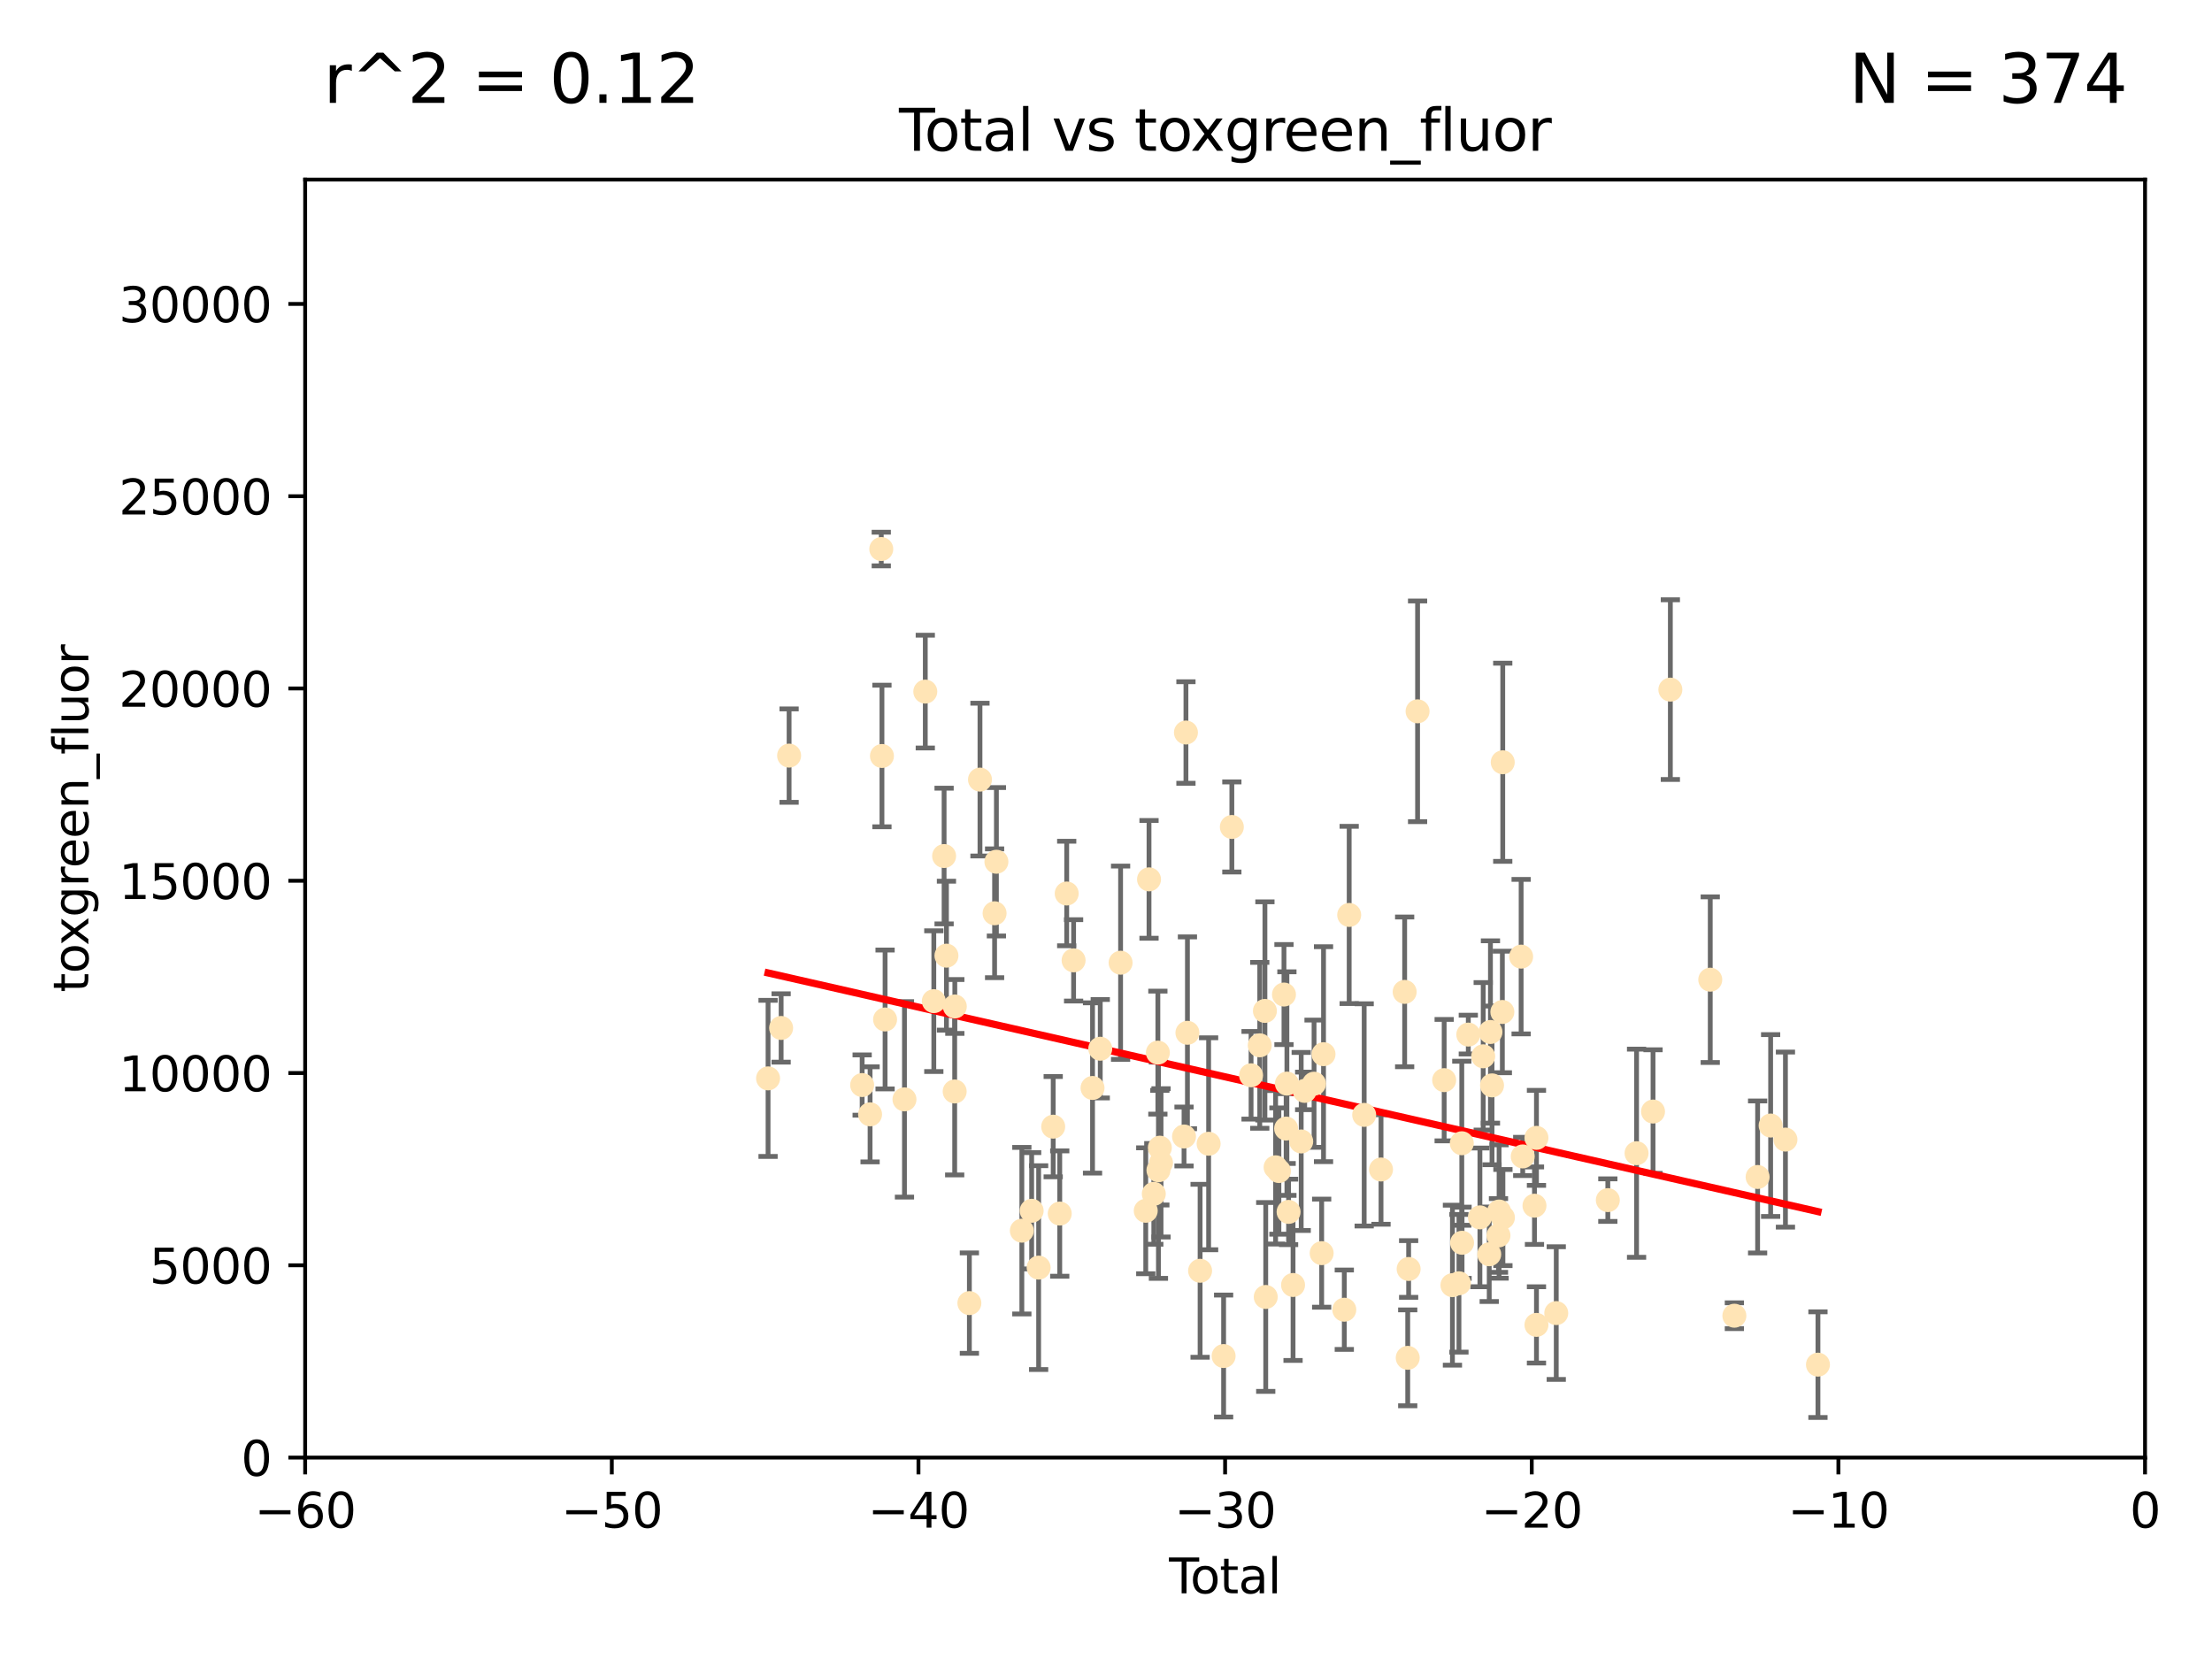 <?xml version="1.0" encoding="utf-8" standalone="no"?>
<!DOCTYPE svg PUBLIC "-//W3C//DTD SVG 1.1//EN"
  "http://www.w3.org/Graphics/SVG/1.1/DTD/svg11.dtd">
<svg xmlns:xlink="http://www.w3.org/1999/xlink" width="460.8pt" height="345.6pt" viewBox="0 0 460.8 345.6" xmlns="http://www.w3.org/2000/svg" version="1.1">
 <defs>
  <style type="text/css">*{stroke-linejoin: round; stroke-linecap: butt}</style>
 </defs>
 <g id="figure_1">
  <g id="patch_1">
   <path d="M 0 345.6 
L 460.8 345.6 
L 460.8 0 
L 0 0 
z
" style="fill: #ffffff"/>
  </g>
  <g id="axes_1">
   <g id="patch_2">
    <path d="M 63.571 303.64 
L 446.85 303.64 
L 446.85 37.411 
L 63.571 37.411 
z
" style="fill: #ffffff"/>
   </g>
   <g id="PathCollection_1">
    <defs>
     <path id="me351f324b4" d="M 0 1.118 
C 0.297 1.118 0.581 1 0.791 0.791 
C 1 0.581 1.118 0.297 1.118 0 
C 1.118 -0.297 1 -0.581 0.791 -0.791 
C 0.581 -1 0.297 -1.118 0 -1.118 
C -0.297 -1.118 -0.581 -1 -0.791 -0.791 
C -1 -0.581 -1.118 -0.297 -1.118 0 
C -1.118 0.297 -1 0.581 -0.791 0.791 
C -0.581 1 -0.297 1.118 0 1.118 
z
" style="stroke: #ffe4b5"/>
    </defs>
    <g clip-path="url(#p1fc73afd10)">
     <use xlink:href="#me351f324b4" x="160.002" y="224.647" style="fill: #ffe4b5; stroke: #ffe4b5"/>
     <use xlink:href="#me351f324b4" x="162.724" y="214.142" style="fill: #ffe4b5; stroke: #ffe4b5"/>
     <use xlink:href="#me351f324b4" x="164.383" y="157.407" style="fill: #ffe4b5; stroke: #ffe4b5"/>
     <use xlink:href="#me351f324b4" x="179.601" y="226.035" style="fill: #ffe4b5; stroke: #ffe4b5"/>
     <use xlink:href="#me351f324b4" x="181.253" y="232.138" style="fill: #ffe4b5; stroke: #ffe4b5"/>
     <use xlink:href="#me351f324b4" x="183.583" y="114.374" style="fill: #ffe4b5; stroke: #ffe4b5"/>
     <use xlink:href="#me351f324b4" x="183.726" y="157.486" style="fill: #ffe4b5; stroke: #ffe4b5"/>
     <use xlink:href="#me351f324b4" x="184.378" y="212.376" style="fill: #ffe4b5; stroke: #ffe4b5"/>
     <use xlink:href="#me351f324b4" x="188.417" y="229.021" style="fill: #ffe4b5; stroke: #ffe4b5"/>
     <use xlink:href="#me351f324b4" x="192.755" y="144.073" style="fill: #ffe4b5; stroke: #ffe4b5"/>
     <use xlink:href="#me351f324b4" x="194.531" y="208.559" style="fill: #ffe4b5; stroke: #ffe4b5"/>
     <use xlink:href="#me351f324b4" x="196.674" y="178.326" style="fill: #ffe4b5; stroke: #ffe4b5"/>
     <use xlink:href="#me351f324b4" x="197.163" y="199.083" style="fill: #ffe4b5; stroke: #ffe4b5"/>
     <use xlink:href="#me351f324b4" x="198.878" y="227.372" style="fill: #ffe4b5; stroke: #ffe4b5"/>
     <use xlink:href="#me351f324b4" x="198.906" y="209.665" style="fill: #ffe4b5; stroke: #ffe4b5"/>
     <use xlink:href="#me351f324b4" x="201.939" y="271.461" style="fill: #ffe4b5; stroke: #ffe4b5"/>
     <use xlink:href="#me351f324b4" x="204.148" y="162.405" style="fill: #ffe4b5; stroke: #ffe4b5"/>
     <use xlink:href="#me351f324b4" x="207.192" y="190.252" style="fill: #ffe4b5; stroke: #ffe4b5"/>
     <use xlink:href="#me351f324b4" x="207.569" y="179.519" style="fill: #ffe4b5; stroke: #ffe4b5"/>
     <use xlink:href="#me351f324b4" x="212.869" y="256.373" style="fill: #ffe4b5; stroke: #ffe4b5"/>
     <use xlink:href="#me351f324b4" x="214.913" y="252.225" style="fill: #ffe4b5; stroke: #ffe4b5"/>
     <use xlink:href="#me351f324b4" x="216.367" y="264.067" style="fill: #ffe4b5; stroke: #ffe4b5"/>
     <use xlink:href="#me351f324b4" x="219.401" y="234.705" style="fill: #ffe4b5; stroke: #ffe4b5"/>
     <use xlink:href="#me351f324b4" x="220.765" y="252.808" style="fill: #ffe4b5; stroke: #ffe4b5"/>
     <use xlink:href="#me351f324b4" x="222.214" y="186.135" style="fill: #ffe4b5; stroke: #ffe4b5"/>
     <use xlink:href="#me351f324b4" x="223.651" y="200.061" style="fill: #ffe4b5; stroke: #ffe4b5"/>
     <use xlink:href="#me351f324b4" x="227.595" y="226.641" style="fill: #ffe4b5; stroke: #ffe4b5"/>
     <use xlink:href="#me351f324b4" x="229.203" y="218.47" style="fill: #ffe4b5; stroke: #ffe4b5"/>
     <use xlink:href="#me351f324b4" x="233.44" y="200.551" style="fill: #ffe4b5; stroke: #ffe4b5"/>
     <use xlink:href="#me351f324b4" x="238.681" y="252.228" style="fill: #ffe4b5; stroke: #ffe4b5"/>
     <use xlink:href="#me351f324b4" x="239.362" y="183.184" style="fill: #ffe4b5; stroke: #ffe4b5"/>
     <use xlink:href="#me351f324b4" x="240.358" y="248.704" style="fill: #ffe4b5; stroke: #ffe4b5"/>
     <use xlink:href="#me351f324b4" x="241.206" y="219.276" style="fill: #ffe4b5; stroke: #ffe4b5"/>
     <use xlink:href="#me351f324b4" x="241.324" y="243.781" style="fill: #ffe4b5; stroke: #ffe4b5"/>
     <use xlink:href="#me351f324b4" x="241.618" y="239.082" style="fill: #ffe4b5; stroke: #ffe4b5"/>
     <use xlink:href="#me351f324b4" x="241.865" y="242.243" style="fill: #ffe4b5; stroke: #ffe4b5"/>
     <use xlink:href="#me351f324b4" x="246.654" y="236.753" style="fill: #ffe4b5; stroke: #ffe4b5"/>
     <use xlink:href="#me351f324b4" x="247.053" y="152.596" style="fill: #ffe4b5; stroke: #ffe4b5"/>
     <use xlink:href="#me351f324b4" x="247.364" y="215.15" style="fill: #ffe4b5; stroke: #ffe4b5"/>
     <use xlink:href="#me351f324b4" x="250.002" y="264.724" style="fill: #ffe4b5; stroke: #ffe4b5"/>
     <use xlink:href="#me351f324b4" x="251.778" y="238.266" style="fill: #ffe4b5; stroke: #ffe4b5"/>
     <use xlink:href="#me351f324b4" x="254.901" y="282.488" style="fill: #ffe4b5; stroke: #ffe4b5"/>
     <use xlink:href="#me351f324b4" x="256.617" y="172.272" style="fill: #ffe4b5; stroke: #ffe4b5"/>
     <use xlink:href="#me351f324b4" x="260.621" y="224.002" style="fill: #ffe4b5; stroke: #ffe4b5"/>
     <use xlink:href="#me351f324b4" x="262.43" y="217.759" style="fill: #ffe4b5; stroke: #ffe4b5"/>
     <use xlink:href="#me351f324b4" x="263.506" y="210.594" style="fill: #ffe4b5; stroke: #ffe4b5"/>
     <use xlink:href="#me351f324b4" x="263.676" y="270.179" style="fill: #ffe4b5; stroke: #ffe4b5"/>
     <use xlink:href="#me351f324b4" x="265.731" y="243.169" style="fill: #ffe4b5; stroke: #ffe4b5"/>
     <use xlink:href="#me351f324b4" x="266.421" y="243.949" style="fill: #ffe4b5; stroke: #ffe4b5"/>
     <use xlink:href="#me351f324b4" x="267.475" y="207.182" style="fill: #ffe4b5; stroke: #ffe4b5"/>
     <use xlink:href="#me351f324b4" x="267.925" y="235.101" style="fill: #ffe4b5; stroke: #ffe4b5"/>
     <use xlink:href="#me351f324b4" x="268.086" y="225.731" style="fill: #ffe4b5; stroke: #ffe4b5"/>
     <use xlink:href="#me351f324b4" x="268.435" y="252.459" style="fill: #ffe4b5; stroke: #ffe4b5"/>
     <use xlink:href="#me351f324b4" x="269.366" y="267.687" style="fill: #ffe4b5; stroke: #ffe4b5"/>
     <use xlink:href="#me351f324b4" x="271.064" y="237.786" style="fill: #ffe4b5; stroke: #ffe4b5"/>
     <use xlink:href="#me351f324b4" x="271.788" y="227.251" style="fill: #ffe4b5; stroke: #ffe4b5"/>
     <use xlink:href="#me351f324b4" x="273.742" y="225.755" style="fill: #ffe4b5; stroke: #ffe4b5"/>
     <use xlink:href="#me351f324b4" x="275.327" y="261.055" style="fill: #ffe4b5; stroke: #ffe4b5"/>
     <use xlink:href="#me351f324b4" x="275.715" y="219.606" style="fill: #ffe4b5; stroke: #ffe4b5"/>
     <use xlink:href="#me351f324b4" x="280.041" y="272.838" style="fill: #ffe4b5; stroke: #ffe4b5"/>
     <use xlink:href="#me351f324b4" x="281.059" y="190.6" style="fill: #ffe4b5; stroke: #ffe4b5"/>
     <use xlink:href="#me351f324b4" x="284.185" y="232.253" style="fill: #ffe4b5; stroke: #ffe4b5"/>
     <use xlink:href="#me351f324b4" x="287.692" y="243.629" style="fill: #ffe4b5; stroke: #ffe4b5"/>
     <use xlink:href="#me351f324b4" x="292.616" y="206.627" style="fill: #ffe4b5; stroke: #ffe4b5"/>
     <use xlink:href="#me351f324b4" x="293.255" y="282.862" style="fill: #ffe4b5; stroke: #ffe4b5"/>
     <use xlink:href="#me351f324b4" x="293.445" y="264.352" style="fill: #ffe4b5; stroke: #ffe4b5"/>
     <use xlink:href="#me351f324b4" x="295.307" y="148.181" style="fill: #ffe4b5; stroke: #ffe4b5"/>
     <use xlink:href="#me351f324b4" x="300.846" y="225.013" style="fill: #ffe4b5; stroke: #ffe4b5"/>
     <use xlink:href="#me351f324b4" x="302.57" y="267.724" style="fill: #ffe4b5; stroke: #ffe4b5"/>
     <use xlink:href="#me351f324b4" x="303.925" y="267.331" style="fill: #ffe4b5; stroke: #ffe4b5"/>
     <use xlink:href="#me351f324b4" x="304.518" y="238.16" style="fill: #ffe4b5; stroke: #ffe4b5"/>
     <use xlink:href="#me351f324b4" x="304.574" y="258.889" style="fill: #ffe4b5; stroke: #ffe4b5"/>
     <use xlink:href="#me351f324b4" x="305.874" y="215.522" style="fill: #ffe4b5; stroke: #ffe4b5"/>
     <use xlink:href="#me351f324b4" x="308.293" y="253.604" style="fill: #ffe4b5; stroke: #ffe4b5"/>
     <use xlink:href="#me351f324b4" x="308.979" y="220.048" style="fill: #ffe4b5; stroke: #ffe4b5"/>
     <use xlink:href="#me351f324b4" x="310.233" y="261.286" style="fill: #ffe4b5; stroke: #ffe4b5"/>
     <use xlink:href="#me351f324b4" x="310.488" y="214.982" style="fill: #ffe4b5; stroke: #ffe4b5"/>
     <use xlink:href="#me351f324b4" x="310.817" y="226.106" style="fill: #ffe4b5; stroke: #ffe4b5"/>
     <use xlink:href="#me351f324b4" x="312.161" y="257.367" style="fill: #ffe4b5; stroke: #ffe4b5"/>
     <use xlink:href="#me351f324b4" x="312.288" y="252.382" style="fill: #ffe4b5; stroke: #ffe4b5"/>
     <use xlink:href="#me351f324b4" x="312.969" y="210.811" style="fill: #ffe4b5; stroke: #ffe4b5"/>
     <use xlink:href="#me351f324b4" x="313.05" y="158.794" style="fill: #ffe4b5; stroke: #ffe4b5"/>
     <use xlink:href="#me351f324b4" x="313.086" y="253.638" style="fill: #ffe4b5; stroke: #ffe4b5"/>
     <use xlink:href="#me351f324b4" x="316.88" y="199.286" style="fill: #ffe4b5; stroke: #ffe4b5"/>
     <use xlink:href="#me351f324b4" x="317.212" y="240.904" style="fill: #ffe4b5; stroke: #ffe4b5"/>
     <use xlink:href="#me351f324b4" x="319.659" y="251.165" style="fill: #ffe4b5; stroke: #ffe4b5"/>
     <use xlink:href="#me351f324b4" x="320.072" y="237.036" style="fill: #ffe4b5; stroke: #ffe4b5"/>
     <use xlink:href="#me351f324b4" x="320.074" y="276" style="fill: #ffe4b5; stroke: #ffe4b5"/>
     <use xlink:href="#me351f324b4" x="324.196" y="273.541" style="fill: #ffe4b5; stroke: #ffe4b5"/>
     <use xlink:href="#me351f324b4" x="334.94" y="250.007" style="fill: #ffe4b5; stroke: #ffe4b5"/>
     <use xlink:href="#me351f324b4" x="340.925" y="240.236" style="fill: #ffe4b5; stroke: #ffe4b5"/>
     <use xlink:href="#me351f324b4" x="344.356" y="231.557" style="fill: #ffe4b5; stroke: #ffe4b5"/>
     <use xlink:href="#me351f324b4" x="347.966" y="143.661" style="fill: #ffe4b5; stroke: #ffe4b5"/>
     <use xlink:href="#me351f324b4" x="356.277" y="204.085" style="fill: #ffe4b5; stroke: #ffe4b5"/>
     <use xlink:href="#me351f324b4" x="361.302" y="274.088" style="fill: #ffe4b5; stroke: #ffe4b5"/>
     <use xlink:href="#me351f324b4" x="366.143" y="245.186" style="fill: #ffe4b5; stroke: #ffe4b5"/>
     <use xlink:href="#me351f324b4" x="368.855" y="234.47" style="fill: #ffe4b5; stroke: #ffe4b5"/>
     <use xlink:href="#me351f324b4" x="371.94" y="237.399" style="fill: #ffe4b5; stroke: #ffe4b5"/>
     <use xlink:href="#me351f324b4" x="378.713" y="284.28" style="fill: #ffe4b5; stroke: #ffe4b5"/>
    </g>
   </g>
   <g id="matplotlib.axis_1">
    <g id="xtick_1">
     <g id="line2d_1">
      <defs>
       <path id="m4ec7615fee" d="M 0 0 
L 0 3.5 
" style="stroke: #000000; stroke-width: 0.8"/>
      </defs>
      <g>
       <use xlink:href="#m4ec7615fee" x="63.571" y="303.64" style="stroke: #000000; stroke-width: 0.8"/>
      </g>
     </g>
     <g id="text_1">
      <!-- −60 -->
      <g transform="translate(53.019 318.238)scale(0.1 -0.1)">
       <defs>
        <path id="DejaVuSans-2212" d="M 678 2272 
L 4684 2272 
L 4684 1741 
L 678 1741 
L 678 2272 
z
" transform="scale(0.016)"/>
        <path id="DejaVuSans-36" d="M 2113 2584 
Q 1688 2584 1439 2293 
Q 1191 2003 1191 1497 
Q 1191 994 1439 701 
Q 1688 409 2113 409 
Q 2538 409 2786 701 
Q 3034 994 3034 1497 
Q 3034 2003 2786 2293 
Q 2538 2584 2113 2584 
z
M 3366 4563 
L 3366 3988 
Q 3128 4100 2886 4159 
Q 2644 4219 2406 4219 
Q 1781 4219 1451 3797 
Q 1122 3375 1075 2522 
Q 1259 2794 1537 2939 
Q 1816 3084 2150 3084 
Q 2853 3084 3261 2657 
Q 3669 2231 3669 1497 
Q 3669 778 3244 343 
Q 2819 -91 2113 -91 
Q 1303 -91 875 529 
Q 447 1150 447 2328 
Q 447 3434 972 4092 
Q 1497 4750 2381 4750 
Q 2619 4750 2861 4703 
Q 3103 4656 3366 4563 
z
" transform="scale(0.016)"/>
        <path id="DejaVuSans-30" d="M 2034 4250 
Q 1547 4250 1301 3770 
Q 1056 3291 1056 2328 
Q 1056 1369 1301 889 
Q 1547 409 2034 409 
Q 2525 409 2770 889 
Q 3016 1369 3016 2328 
Q 3016 3291 2770 3770 
Q 2525 4250 2034 4250 
z
M 2034 4750 
Q 2819 4750 3233 4129 
Q 3647 3509 3647 2328 
Q 3647 1150 3233 529 
Q 2819 -91 2034 -91 
Q 1250 -91 836 529 
Q 422 1150 422 2328 
Q 422 3509 836 4129 
Q 1250 4750 2034 4750 
z
" transform="scale(0.016)"/>
       </defs>
       <use xlink:href="#DejaVuSans-2212"/>
       <use xlink:href="#DejaVuSans-36" x="83.789"/>
       <use xlink:href="#DejaVuSans-30" x="147.412"/>
      </g>
     </g>
    </g>
    <g id="xtick_2">
     <g id="line2d_2">
      <g>
       <use xlink:href="#m4ec7615fee" x="127.451" y="303.64" style="stroke: #000000; stroke-width: 0.8"/>
      </g>
     </g>
     <g id="text_2">
      <!-- −50 -->
      <g transform="translate(116.899 318.238)scale(0.1 -0.1)">
       <defs>
        <path id="DejaVuSans-35" d="M 691 4666 
L 3169 4666 
L 3169 4134 
L 1269 4134 
L 1269 2991 
Q 1406 3038 1543 3061 
Q 1681 3084 1819 3084 
Q 2600 3084 3056 2656 
Q 3513 2228 3513 1497 
Q 3513 744 3044 326 
Q 2575 -91 1722 -91 
Q 1428 -91 1123 -41 
Q 819 9 494 109 
L 494 744 
Q 775 591 1075 516 
Q 1375 441 1709 441 
Q 2250 441 2565 725 
Q 2881 1009 2881 1497 
Q 2881 1984 2565 2268 
Q 2250 2553 1709 2553 
Q 1456 2553 1204 2497 
Q 953 2441 691 2322 
L 691 4666 
z
" transform="scale(0.016)"/>
       </defs>
       <use xlink:href="#DejaVuSans-2212"/>
       <use xlink:href="#DejaVuSans-35" x="83.789"/>
       <use xlink:href="#DejaVuSans-30" x="147.412"/>
      </g>
     </g>
    </g>
    <g id="xtick_3">
     <g id="line2d_3">
      <g>
       <use xlink:href="#m4ec7615fee" x="191.331" y="303.64" style="stroke: #000000; stroke-width: 0.8"/>
      </g>
     </g>
     <g id="text_3">
      <!-- −40 -->
      <g transform="translate(180.778 318.238)scale(0.1 -0.1)">
       <defs>
        <path id="DejaVuSans-34" d="M 2419 4116 
L 825 1625 
L 2419 1625 
L 2419 4116 
z
M 2253 4666 
L 3047 4666 
L 3047 1625 
L 3713 1625 
L 3713 1100 
L 3047 1100 
L 3047 0 
L 2419 0 
L 2419 1100 
L 313 1100 
L 313 1709 
L 2253 4666 
z
" transform="scale(0.016)"/>
       </defs>
       <use xlink:href="#DejaVuSans-2212"/>
       <use xlink:href="#DejaVuSans-34" x="83.789"/>
       <use xlink:href="#DejaVuSans-30" x="147.412"/>
      </g>
     </g>
    </g>
    <g id="xtick_4">
     <g id="line2d_4">
      <g>
       <use xlink:href="#m4ec7615fee" x="255.211" y="303.64" style="stroke: #000000; stroke-width: 0.8"/>
      </g>
     </g>
     <g id="text_4">
      <!-- −30 -->
      <g transform="translate(244.658 318.238)scale(0.1 -0.1)">
       <defs>
        <path id="DejaVuSans-33" d="M 2597 2516 
Q 3050 2419 3304 2112 
Q 3559 1806 3559 1356 
Q 3559 666 3084 287 
Q 2609 -91 1734 -91 
Q 1441 -91 1130 -33 
Q 819 25 488 141 
L 488 750 
Q 750 597 1062 519 
Q 1375 441 1716 441 
Q 2309 441 2620 675 
Q 2931 909 2931 1356 
Q 2931 1769 2642 2001 
Q 2353 2234 1838 2234 
L 1294 2234 
L 1294 2753 
L 1863 2753 
Q 2328 2753 2575 2939 
Q 2822 3125 2822 3475 
Q 2822 3834 2567 4026 
Q 2313 4219 1838 4219 
Q 1578 4219 1281 4162 
Q 984 4106 628 3988 
L 628 4550 
Q 988 4650 1302 4700 
Q 1616 4750 1894 4750 
Q 2613 4750 3031 4423 
Q 3450 4097 3450 3541 
Q 3450 3153 3228 2886 
Q 3006 2619 2597 2516 
z
" transform="scale(0.016)"/>
       </defs>
       <use xlink:href="#DejaVuSans-2212"/>
       <use xlink:href="#DejaVuSans-33" x="83.789"/>
       <use xlink:href="#DejaVuSans-30" x="147.412"/>
      </g>
     </g>
    </g>
    <g id="xtick_5">
     <g id="line2d_5">
      <g>
       <use xlink:href="#m4ec7615fee" x="319.09" y="303.64" style="stroke: #000000; stroke-width: 0.8"/>
      </g>
     </g>
     <g id="text_5">
      <!-- −20 -->
      <g transform="translate(308.538 318.238)scale(0.1 -0.1)">
       <defs>
        <path id="DejaVuSans-32" d="M 1228 531 
L 3431 531 
L 3431 0 
L 469 0 
L 469 531 
Q 828 903 1448 1529 
Q 2069 2156 2228 2338 
Q 2531 2678 2651 2914 
Q 2772 3150 2772 3378 
Q 2772 3750 2511 3984 
Q 2250 4219 1831 4219 
Q 1534 4219 1204 4116 
Q 875 4013 500 3803 
L 500 4441 
Q 881 4594 1212 4672 
Q 1544 4750 1819 4750 
Q 2544 4750 2975 4387 
Q 3406 4025 3406 3419 
Q 3406 3131 3298 2873 
Q 3191 2616 2906 2266 
Q 2828 2175 2409 1742 
Q 1991 1309 1228 531 
z
" transform="scale(0.016)"/>
       </defs>
       <use xlink:href="#DejaVuSans-2212"/>
       <use xlink:href="#DejaVuSans-32" x="83.789"/>
       <use xlink:href="#DejaVuSans-30" x="147.412"/>
      </g>
     </g>
    </g>
    <g id="xtick_6">
     <g id="line2d_6">
      <g>
       <use xlink:href="#m4ec7615fee" x="382.97" y="303.64" style="stroke: #000000; stroke-width: 0.8"/>
      </g>
     </g>
     <g id="text_6">
      <!-- −10 -->
      <g transform="translate(372.418 318.238)scale(0.1 -0.1)">
       <defs>
        <path id="DejaVuSans-31" d="M 794 531 
L 1825 531 
L 1825 4091 
L 703 3866 
L 703 4441 
L 1819 4666 
L 2450 4666 
L 2450 531 
L 3481 531 
L 3481 0 
L 794 0 
L 794 531 
z
" transform="scale(0.016)"/>
       </defs>
       <use xlink:href="#DejaVuSans-2212"/>
       <use xlink:href="#DejaVuSans-31" x="83.789"/>
       <use xlink:href="#DejaVuSans-30" x="147.412"/>
      </g>
     </g>
    </g>
    <g id="xtick_7">
     <g id="line2d_7">
      <g>
       <use xlink:href="#m4ec7615fee" x="446.85" y="303.64" style="stroke: #000000; stroke-width: 0.8"/>
      </g>
     </g>
     <g id="text_7">
      <!-- 0 -->
      <g transform="translate(443.669 318.238)scale(0.1 -0.1)">
       <use xlink:href="#DejaVuSans-30"/>
      </g>
     </g>
    </g>
    <g id="text_8">
     <!-- Total -->
     <g transform="translate(243.534 331.917)scale(0.1 -0.1)">
      <defs>
       <path id="DejaVuSans-54" d="M -19 4666 
L 3928 4666 
L 3928 4134 
L 2272 4134 
L 2272 0 
L 1638 0 
L 1638 4134 
L -19 4134 
L -19 4666 
z
" transform="scale(0.016)"/>
       <path id="DejaVuSans-6f" d="M 1959 3097 
Q 1497 3097 1228 2736 
Q 959 2375 959 1747 
Q 959 1119 1226 758 
Q 1494 397 1959 397 
Q 2419 397 2687 759 
Q 2956 1122 2956 1747 
Q 2956 2369 2687 2733 
Q 2419 3097 1959 3097 
z
M 1959 3584 
Q 2709 3584 3137 3096 
Q 3566 2609 3566 1747 
Q 3566 888 3137 398 
Q 2709 -91 1959 -91 
Q 1206 -91 779 398 
Q 353 888 353 1747 
Q 353 2609 779 3096 
Q 1206 3584 1959 3584 
z
" transform="scale(0.016)"/>
       <path id="DejaVuSans-74" d="M 1172 4494 
L 1172 3500 
L 2356 3500 
L 2356 3053 
L 1172 3053 
L 1172 1153 
Q 1172 725 1289 603 
Q 1406 481 1766 481 
L 2356 481 
L 2356 0 
L 1766 0 
Q 1100 0 847 248 
Q 594 497 594 1153 
L 594 3053 
L 172 3053 
L 172 3500 
L 594 3500 
L 594 4494 
L 1172 4494 
z
" transform="scale(0.016)"/>
       <path id="DejaVuSans-61" d="M 2194 1759 
Q 1497 1759 1228 1600 
Q 959 1441 959 1056 
Q 959 750 1161 570 
Q 1363 391 1709 391 
Q 2188 391 2477 730 
Q 2766 1069 2766 1631 
L 2766 1759 
L 2194 1759 
z
M 3341 1997 
L 3341 0 
L 2766 0 
L 2766 531 
Q 2569 213 2275 61 
Q 1981 -91 1556 -91 
Q 1019 -91 701 211 
Q 384 513 384 1019 
Q 384 1609 779 1909 
Q 1175 2209 1959 2209 
L 2766 2209 
L 2766 2266 
Q 2766 2663 2505 2880 
Q 2244 3097 1772 3097 
Q 1472 3097 1187 3025 
Q 903 2953 641 2809 
L 641 3341 
Q 956 3463 1253 3523 
Q 1550 3584 1831 3584 
Q 2591 3584 2966 3190 
Q 3341 2797 3341 1997 
z
" transform="scale(0.016)"/>
       <path id="DejaVuSans-6c" d="M 603 4863 
L 1178 4863 
L 1178 0 
L 603 0 
L 603 4863 
z
" transform="scale(0.016)"/>
      </defs>
      <use xlink:href="#DejaVuSans-54"/>
      <use xlink:href="#DejaVuSans-6f" x="44.084"/>
      <use xlink:href="#DejaVuSans-74" x="105.266"/>
      <use xlink:href="#DejaVuSans-61" x="144.475"/>
      <use xlink:href="#DejaVuSans-6c" x="205.754"/>
     </g>
    </g>
   </g>
   <g id="matplotlib.axis_2">
    <g id="ytick_1">
     <g id="line2d_8">
      <defs>
       <path id="mc524f9cee3" d="M 0 0 
L -3.5 0 
" style="stroke: #000000; stroke-width: 0.8"/>
      </defs>
      <g>
       <use xlink:href="#mc524f9cee3" x="63.571" y="303.64" style="stroke: #000000; stroke-width: 0.8"/>
      </g>
     </g>
     <g id="text_9">
      <!-- 0 -->
      <g transform="translate(50.209 307.439)scale(0.1 -0.1)">
       <use xlink:href="#DejaVuSans-30"/>
      </g>
     </g>
    </g>
    <g id="ytick_2">
     <g id="line2d_9">
      <g>
       <use xlink:href="#mc524f9cee3" x="63.571" y="263.586" style="stroke: #000000; stroke-width: 0.8"/>
      </g>
     </g>
     <g id="text_10">
      <!-- 5000 -->
      <g transform="translate(31.121 267.385)scale(0.1 -0.1)">
       <use xlink:href="#DejaVuSans-35"/>
       <use xlink:href="#DejaVuSans-30" x="63.623"/>
       <use xlink:href="#DejaVuSans-30" x="127.246"/>
       <use xlink:href="#DejaVuSans-30" x="190.869"/>
      </g>
     </g>
    </g>
    <g id="ytick_3">
     <g id="line2d_10">
      <g>
       <use xlink:href="#mc524f9cee3" x="63.571" y="223.532" style="stroke: #000000; stroke-width: 0.8"/>
      </g>
     </g>
     <g id="text_11">
      <!-- 10000 -->
      <g transform="translate(24.759 227.331)scale(0.1 -0.1)">
       <use xlink:href="#DejaVuSans-31"/>
       <use xlink:href="#DejaVuSans-30" x="63.623"/>
       <use xlink:href="#DejaVuSans-30" x="127.246"/>
       <use xlink:href="#DejaVuSans-30" x="190.869"/>
       <use xlink:href="#DejaVuSans-30" x="254.492"/>
      </g>
     </g>
    </g>
    <g id="ytick_4">
     <g id="line2d_11">
      <g>
       <use xlink:href="#mc524f9cee3" x="63.571" y="183.478" style="stroke: #000000; stroke-width: 0.8"/>
      </g>
     </g>
     <g id="text_12">
      <!-- 15000 -->
      <g transform="translate(24.759 187.278)scale(0.1 -0.1)">
       <use xlink:href="#DejaVuSans-31"/>
       <use xlink:href="#DejaVuSans-35" x="63.623"/>
       <use xlink:href="#DejaVuSans-30" x="127.246"/>
       <use xlink:href="#DejaVuSans-30" x="190.869"/>
       <use xlink:href="#DejaVuSans-30" x="254.492"/>
      </g>
     </g>
    </g>
    <g id="ytick_5">
     <g id="line2d_12">
      <g>
       <use xlink:href="#mc524f9cee3" x="63.571" y="143.424" style="stroke: #000000; stroke-width: 0.8"/>
      </g>
     </g>
     <g id="text_13">
      <!-- 20000 -->
      <g transform="translate(24.759 147.224)scale(0.1 -0.1)">
       <use xlink:href="#DejaVuSans-32"/>
       <use xlink:href="#DejaVuSans-30" x="63.623"/>
       <use xlink:href="#DejaVuSans-30" x="127.246"/>
       <use xlink:href="#DejaVuSans-30" x="190.869"/>
       <use xlink:href="#DejaVuSans-30" x="254.492"/>
      </g>
     </g>
    </g>
    <g id="ytick_6">
     <g id="line2d_13">
      <g>
       <use xlink:href="#mc524f9cee3" x="63.571" y="103.371" style="stroke: #000000; stroke-width: 0.8"/>
      </g>
     </g>
     <g id="text_14">
      <!-- 25000 -->
      <g transform="translate(24.759 107.17)scale(0.1 -0.1)">
       <use xlink:href="#DejaVuSans-32"/>
       <use xlink:href="#DejaVuSans-35" x="63.623"/>
       <use xlink:href="#DejaVuSans-30" x="127.246"/>
       <use xlink:href="#DejaVuSans-30" x="190.869"/>
       <use xlink:href="#DejaVuSans-30" x="254.492"/>
      </g>
     </g>
    </g>
    <g id="ytick_7">
     <g id="line2d_14">
      <g>
       <use xlink:href="#mc524f9cee3" x="63.571" y="63.317" style="stroke: #000000; stroke-width: 0.8"/>
      </g>
     </g>
     <g id="text_15">
      <!-- 30000 -->
      <g transform="translate(24.759 67.116)scale(0.1 -0.1)">
       <use xlink:href="#DejaVuSans-33"/>
       <use xlink:href="#DejaVuSans-30" x="63.623"/>
       <use xlink:href="#DejaVuSans-30" x="127.246"/>
       <use xlink:href="#DejaVuSans-30" x="190.869"/>
       <use xlink:href="#DejaVuSans-30" x="254.492"/>
      </g>
     </g>
    </g>
    <g id="text_16">
     <!-- toxgreen_fluor -->
     <g transform="translate(18.401 206.72)rotate(-90)scale(0.1 -0.1)">
      <defs>
       <path id="DejaVuSans-78" d="M 3513 3500 
L 2247 1797 
L 3578 0 
L 2900 0 
L 1881 1375 
L 863 0 
L 184 0 
L 1544 1831 
L 300 3500 
L 978 3500 
L 1906 2253 
L 2834 3500 
L 3513 3500 
z
" transform="scale(0.016)"/>
       <path id="DejaVuSans-67" d="M 2906 1791 
Q 2906 2416 2648 2759 
Q 2391 3103 1925 3103 
Q 1463 3103 1205 2759 
Q 947 2416 947 1791 
Q 947 1169 1205 825 
Q 1463 481 1925 481 
Q 2391 481 2648 825 
Q 2906 1169 2906 1791 
z
M 3481 434 
Q 3481 -459 3084 -895 
Q 2688 -1331 1869 -1331 
Q 1566 -1331 1297 -1286 
Q 1028 -1241 775 -1147 
L 775 -588 
Q 1028 -725 1275 -790 
Q 1522 -856 1778 -856 
Q 2344 -856 2625 -561 
Q 2906 -266 2906 331 
L 2906 616 
Q 2728 306 2450 153 
Q 2172 0 1784 0 
Q 1141 0 747 490 
Q 353 981 353 1791 
Q 353 2603 747 3093 
Q 1141 3584 1784 3584 
Q 2172 3584 2450 3431 
Q 2728 3278 2906 2969 
L 2906 3500 
L 3481 3500 
L 3481 434 
z
" transform="scale(0.016)"/>
       <path id="DejaVuSans-72" d="M 2631 2963 
Q 2534 3019 2420 3045 
Q 2306 3072 2169 3072 
Q 1681 3072 1420 2755 
Q 1159 2438 1159 1844 
L 1159 0 
L 581 0 
L 581 3500 
L 1159 3500 
L 1159 2956 
Q 1341 3275 1631 3429 
Q 1922 3584 2338 3584 
Q 2397 3584 2469 3576 
Q 2541 3569 2628 3553 
L 2631 2963 
z
" transform="scale(0.016)"/>
       <path id="DejaVuSans-65" d="M 3597 1894 
L 3597 1613 
L 953 1613 
Q 991 1019 1311 708 
Q 1631 397 2203 397 
Q 2534 397 2845 478 
Q 3156 559 3463 722 
L 3463 178 
Q 3153 47 2828 -22 
Q 2503 -91 2169 -91 
Q 1331 -91 842 396 
Q 353 884 353 1716 
Q 353 2575 817 3079 
Q 1281 3584 2069 3584 
Q 2775 3584 3186 3129 
Q 3597 2675 3597 1894 
z
M 3022 2063 
Q 3016 2534 2758 2815 
Q 2500 3097 2075 3097 
Q 1594 3097 1305 2825 
Q 1016 2553 972 2059 
L 3022 2063 
z
" transform="scale(0.016)"/>
       <path id="DejaVuSans-6e" d="M 3513 2113 
L 3513 0 
L 2938 0 
L 2938 2094 
Q 2938 2591 2744 2837 
Q 2550 3084 2163 3084 
Q 1697 3084 1428 2787 
Q 1159 2491 1159 1978 
L 1159 0 
L 581 0 
L 581 3500 
L 1159 3500 
L 1159 2956 
Q 1366 3272 1645 3428 
Q 1925 3584 2291 3584 
Q 2894 3584 3203 3211 
Q 3513 2838 3513 2113 
z
" transform="scale(0.016)"/>
       <path id="DejaVuSans-5f" d="M 3263 -1063 
L 3263 -1509 
L -63 -1509 
L -63 -1063 
L 3263 -1063 
z
" transform="scale(0.016)"/>
       <path id="DejaVuSans-66" d="M 2375 4863 
L 2375 4384 
L 1825 4384 
Q 1516 4384 1395 4259 
Q 1275 4134 1275 3809 
L 1275 3500 
L 2222 3500 
L 2222 3053 
L 1275 3053 
L 1275 0 
L 697 0 
L 697 3053 
L 147 3053 
L 147 3500 
L 697 3500 
L 697 3744 
Q 697 4328 969 4595 
Q 1241 4863 1831 4863 
L 2375 4863 
z
" transform="scale(0.016)"/>
       <path id="DejaVuSans-75" d="M 544 1381 
L 544 3500 
L 1119 3500 
L 1119 1403 
Q 1119 906 1312 657 
Q 1506 409 1894 409 
Q 2359 409 2629 706 
Q 2900 1003 2900 1516 
L 2900 3500 
L 3475 3500 
L 3475 0 
L 2900 0 
L 2900 538 
Q 2691 219 2414 64 
Q 2138 -91 1772 -91 
Q 1169 -91 856 284 
Q 544 659 544 1381 
z
M 1991 3584 
L 1991 3584 
z
" transform="scale(0.016)"/>
      </defs>
      <use xlink:href="#DejaVuSans-74"/>
      <use xlink:href="#DejaVuSans-6f" x="39.209"/>
      <use xlink:href="#DejaVuSans-78" x="97.266"/>
      <use xlink:href="#DejaVuSans-67" x="156.445"/>
      <use xlink:href="#DejaVuSans-72" x="219.922"/>
      <use xlink:href="#DejaVuSans-65" x="258.785"/>
      <use xlink:href="#DejaVuSans-65" x="320.309"/>
      <use xlink:href="#DejaVuSans-6e" x="381.832"/>
      <use xlink:href="#DejaVuSans-5f" x="445.211"/>
      <use xlink:href="#DejaVuSans-66" x="495.211"/>
      <use xlink:href="#DejaVuSans-6c" x="530.416"/>
      <use xlink:href="#DejaVuSans-75" x="558.199"/>
      <use xlink:href="#DejaVuSans-6f" x="621.578"/>
      <use xlink:href="#DejaVuSans-72" x="682.76"/>
     </g>
    </g>
   </g>
   <g id="LineCollection_1">
    <path d="M 160.002 240.906 
L 160.002 208.387 
" clip-path="url(#p1fc73afd10)" style="fill: none; stroke: #696969"/>
    <path d="M 162.724 221.265 
L 162.724 207.019 
" clip-path="url(#p1fc73afd10)" style="fill: none; stroke: #696969"/>
    <path d="M 164.383 167.138 
L 164.383 147.676 
" clip-path="url(#p1fc73afd10)" style="fill: none; stroke: #696969"/>
    <path d="M 179.601 232.311 
L 179.601 219.76 
" clip-path="url(#p1fc73afd10)" style="fill: none; stroke: #696969"/>
    <path d="M 181.253 242.041 
L 181.253 222.234 
" clip-path="url(#p1fc73afd10)" style="fill: none; stroke: #696969"/>
    <path d="M 183.583 117.88 
L 183.583 110.867 
" clip-path="url(#p1fc73afd10)" style="fill: none; stroke: #696969"/>
    <path d="M 183.726 172.235 
L 183.726 142.737 
" clip-path="url(#p1fc73afd10)" style="fill: none; stroke: #696969"/>
    <path d="M 184.378 226.84 
L 184.378 197.912 
" clip-path="url(#p1fc73afd10)" style="fill: none; stroke: #696969"/>
    <path d="M 188.417 249.381 
L 188.417 208.66 
" clip-path="url(#p1fc73afd10)" style="fill: none; stroke: #696969"/>
    <path d="M 192.755 155.821 
L 192.755 132.326 
" clip-path="url(#p1fc73afd10)" style="fill: none; stroke: #696969"/>
    <path d="M 194.531 223.215 
L 194.531 193.903 
" clip-path="url(#p1fc73afd10)" style="fill: none; stroke: #696969"/>
    <path d="M 196.674 192.461 
L 196.674 164.191 
" clip-path="url(#p1fc73afd10)" style="fill: none; stroke: #696969"/>
    <path d="M 197.163 214.596 
L 197.163 183.571 
" clip-path="url(#p1fc73afd10)" style="fill: none; stroke: #696969"/>
    <path d="M 198.878 244.762 
L 198.878 209.983 
" clip-path="url(#p1fc73afd10)" style="fill: none; stroke: #696969"/>
    <path d="M 198.906 215.276 
L 198.906 204.053 
" clip-path="url(#p1fc73afd10)" style="fill: none; stroke: #696969"/>
    <path d="M 201.939 281.916 
L 201.939 261.006 
" clip-path="url(#p1fc73afd10)" style="fill: none; stroke: #696969"/>
    <path d="M 204.148 178.319 
L 204.148 146.49 
" clip-path="url(#p1fc73afd10)" style="fill: none; stroke: #696969"/>
    <path d="M 207.192 203.666 
L 207.192 176.838 
" clip-path="url(#p1fc73afd10)" style="fill: none; stroke: #696969"/>
    <path d="M 207.569 194.976 
L 207.569 164.063 
" clip-path="url(#p1fc73afd10)" style="fill: none; stroke: #696969"/>
    <path d="M 212.869 273.718 
L 212.869 239.028 
" clip-path="url(#p1fc73afd10)" style="fill: none; stroke: #696969"/>
    <path d="M 214.913 264.341 
L 214.913 240.11 
" clip-path="url(#p1fc73afd10)" style="fill: none; stroke: #696969"/>
    <path d="M 216.367 285.293 
L 216.367 242.842 
" clip-path="url(#p1fc73afd10)" style="fill: none; stroke: #696969"/>
    <path d="M 219.401 245.154 
L 219.401 224.257 
" clip-path="url(#p1fc73afd10)" style="fill: none; stroke: #696969"/>
    <path d="M 220.765 265.864 
L 220.765 239.753 
" clip-path="url(#p1fc73afd10)" style="fill: none; stroke: #696969"/>
    <path d="M 222.214 197.024 
L 222.214 175.246 
" clip-path="url(#p1fc73afd10)" style="fill: none; stroke: #696969"/>
    <path d="M 223.651 208.536 
L 223.651 191.586 
" clip-path="url(#p1fc73afd10)" style="fill: none; stroke: #696969"/>
    <path d="M 227.595 244.374 
L 227.595 208.907 
" clip-path="url(#p1fc73afd10)" style="fill: none; stroke: #696969"/>
    <path d="M 229.203 228.726 
L 229.203 208.213 
" clip-path="url(#p1fc73afd10)" style="fill: none; stroke: #696969"/>
    <path d="M 233.44 220.687 
L 233.44 180.416 
" clip-path="url(#p1fc73afd10)" style="fill: none; stroke: #696969"/>
    <path d="M 238.681 265.341 
L 238.681 239.114 
" clip-path="url(#p1fc73afd10)" style="fill: none; stroke: #696969"/>
    <path d="M 239.362 195.451 
L 239.362 170.917 
" clip-path="url(#p1fc73afd10)" style="fill: none; stroke: #696969"/>
    <path d="M 240.358 259.193 
L 240.358 238.215 
" clip-path="url(#p1fc73afd10)" style="fill: none; stroke: #696969"/>
    <path d="M 241.206 232.086 
L 241.206 206.466 
" clip-path="url(#p1fc73afd10)" style="fill: none; stroke: #696969"/>
    <path d="M 241.324 266.304 
L 241.324 221.259 
" clip-path="url(#p1fc73afd10)" style="fill: none; stroke: #696969"/>
    <path d="M 241.618 251.021 
L 241.618 227.143 
" clip-path="url(#p1fc73afd10)" style="fill: none; stroke: #696969"/>
    <path d="M 241.865 257.69 
L 241.865 226.796 
" clip-path="url(#p1fc73afd10)" style="fill: none; stroke: #696969"/>
    <path d="M 246.654 242.892 
L 246.654 230.614 
" clip-path="url(#p1fc73afd10)" style="fill: none; stroke: #696969"/>
    <path d="M 247.053 163.171 
L 247.053 142.02 
" clip-path="url(#p1fc73afd10)" style="fill: none; stroke: #696969"/>
    <path d="M 247.364 235.132 
L 247.364 195.169 
" clip-path="url(#p1fc73afd10)" style="fill: none; stroke: #696969"/>
    <path d="M 250.002 282.739 
L 250.002 246.71 
" clip-path="url(#p1fc73afd10)" style="fill: none; stroke: #696969"/>
    <path d="M 251.778 260.348 
L 251.778 216.185 
" clip-path="url(#p1fc73afd10)" style="fill: none; stroke: #696969"/>
    <path d="M 254.901 295.191 
L 254.901 269.784 
" clip-path="url(#p1fc73afd10)" style="fill: none; stroke: #696969"/>
    <path d="M 256.617 181.654 
L 256.617 162.889 
" clip-path="url(#p1fc73afd10)" style="fill: none; stroke: #696969"/>
    <path d="M 260.621 233.127 
L 260.621 214.877 
" clip-path="url(#p1fc73afd10)" style="fill: none; stroke: #696969"/>
    <path d="M 262.43 235.035 
L 262.43 200.483 
" clip-path="url(#p1fc73afd10)" style="fill: none; stroke: #696969"/>
    <path d="M 263.506 233.324 
L 263.506 187.864 
" clip-path="url(#p1fc73afd10)" style="fill: none; stroke: #696969"/>
    <path d="M 263.676 289.85 
L 263.676 250.508 
" clip-path="url(#p1fc73afd10)" style="fill: none; stroke: #696969"/>
    <path d="M 265.731 259.153 
L 265.731 227.185 
" clip-path="url(#p1fc73afd10)" style="fill: none; stroke: #696969"/>
    <path d="M 266.421 257.101 
L 266.421 230.797 
" clip-path="url(#p1fc73afd10)" style="fill: none; stroke: #696969"/>
    <path d="M 267.475 217.602 
L 267.475 196.762 
" clip-path="url(#p1fc73afd10)" style="fill: none; stroke: #696969"/>
    <path d="M 267.925 242.371 
L 267.925 227.831 
" clip-path="url(#p1fc73afd10)" style="fill: none; stroke: #696969"/>
    <path d="M 268.086 249.016 
L 268.086 202.446 
" clip-path="url(#p1fc73afd10)" style="fill: none; stroke: #696969"/>
    <path d="M 268.435 259.277 
L 268.435 245.64 
" clip-path="url(#p1fc73afd10)" style="fill: none; stroke: #696969"/>
    <path d="M 269.366 283.407 
L 269.366 251.968 
" clip-path="url(#p1fc73afd10)" style="fill: none; stroke: #696969"/>
    <path d="M 271.064 256.328 
L 271.064 219.243 
" clip-path="url(#p1fc73afd10)" style="fill: none; stroke: #696969"/>
    <path d="M 271.788 231.164 
L 271.788 223.337 
" clip-path="url(#p1fc73afd10)" style="fill: none; stroke: #696969"/>
    <path d="M 273.742 239.009 
L 273.742 212.501 
" clip-path="url(#p1fc73afd10)" style="fill: none; stroke: #696969"/>
    <path d="M 275.327 272.313 
L 275.327 249.797 
" clip-path="url(#p1fc73afd10)" style="fill: none; stroke: #696969"/>
    <path d="M 275.715 241.995 
L 275.715 197.216 
" clip-path="url(#p1fc73afd10)" style="fill: none; stroke: #696969"/>
    <path d="M 280.041 281.108 
L 280.041 264.568 
" clip-path="url(#p1fc73afd10)" style="fill: none; stroke: #696969"/>
    <path d="M 281.059 209.059 
L 281.059 172.14 
" clip-path="url(#p1fc73afd10)" style="fill: none; stroke: #696969"/>
    <path d="M 284.185 255.399 
L 284.185 209.107 
" clip-path="url(#p1fc73afd10)" style="fill: none; stroke: #696969"/>
    <path d="M 287.692 255.031 
L 287.692 232.227 
" clip-path="url(#p1fc73afd10)" style="fill: none; stroke: #696969"/>
    <path d="M 292.616 222.225 
L 292.616 191.029 
" clip-path="url(#p1fc73afd10)" style="fill: none; stroke: #696969"/>
    <path d="M 293.255 292.847 
L 293.255 272.877 
" clip-path="url(#p1fc73afd10)" style="fill: none; stroke: #696969"/>
    <path d="M 293.445 270.259 
L 293.445 258.446 
" clip-path="url(#p1fc73afd10)" style="fill: none; stroke: #696969"/>
    <path d="M 295.307 171.168 
L 295.307 125.193 
" clip-path="url(#p1fc73afd10)" style="fill: none; stroke: #696969"/>
    <path d="M 300.846 237.661 
L 300.846 212.365 
" clip-path="url(#p1fc73afd10)" style="fill: none; stroke: #696969"/>
    <path d="M 302.57 284.386 
L 302.57 251.062 
" clip-path="url(#p1fc73afd10)" style="fill: none; stroke: #696969"/>
    <path d="M 303.925 281.672 
L 303.925 252.99 
" clip-path="url(#p1fc73afd10)" style="fill: none; stroke: #696969"/>
    <path d="M 304.518 255.245 
L 304.518 221.074 
" clip-path="url(#p1fc73afd10)" style="fill: none; stroke: #696969"/>
    <path d="M 304.574 266.304 
L 304.574 251.475 
" clip-path="url(#p1fc73afd10)" style="fill: none; stroke: #696969"/>
    <path d="M 305.874 219.562 
L 305.874 211.481 
" clip-path="url(#p1fc73afd10)" style="fill: none; stroke: #696969"/>
    <path d="M 308.293 268.05 
L 308.293 239.158 
" clip-path="url(#p1fc73afd10)" style="fill: none; stroke: #696969"/>
    <path d="M 308.979 235.407 
L 308.979 204.689 
" clip-path="url(#p1fc73afd10)" style="fill: none; stroke: #696969"/>
    <path d="M 310.233 271.129 
L 310.233 251.444 
" clip-path="url(#p1fc73afd10)" style="fill: none; stroke: #696969"/>
    <path d="M 310.488 233.978 
L 310.488 195.985 
" clip-path="url(#p1fc73afd10)" style="fill: none; stroke: #696969"/>
    <path d="M 310.817 242.632 
L 310.817 209.58 
" clip-path="url(#p1fc73afd10)" style="fill: none; stroke: #696969"/>
    <path d="M 312.161 265.047 
L 312.161 249.687 
" clip-path="url(#p1fc73afd10)" style="fill: none; stroke: #696969"/>
    <path d="M 312.288 266.277 
L 312.288 238.488 
" clip-path="url(#p1fc73afd10)" style="fill: none; stroke: #696969"/>
    <path d="M 312.969 223.469 
L 312.969 198.154 
" clip-path="url(#p1fc73afd10)" style="fill: none; stroke: #696969"/>
    <path d="M 313.05 179.432 
L 313.05 138.156 
" clip-path="url(#p1fc73afd10)" style="fill: none; stroke: #696969"/>
    <path d="M 313.086 263.651 
L 313.086 243.624 
" clip-path="url(#p1fc73afd10)" style="fill: none; stroke: #696969"/>
    <path d="M 316.88 215.375 
L 316.88 183.196 
" clip-path="url(#p1fc73afd10)" style="fill: none; stroke: #696969"/>
    <path d="M 317.212 244.894 
L 317.212 236.915 
" clip-path="url(#p1fc73afd10)" style="fill: none; stroke: #696969"/>
    <path d="M 319.659 259.236 
L 319.659 243.094 
" clip-path="url(#p1fc73afd10)" style="fill: none; stroke: #696969"/>
    <path d="M 320.072 246.935 
L 320.072 227.138 
" clip-path="url(#p1fc73afd10)" style="fill: none; stroke: #696969"/>
    <path d="M 320.074 283.942 
L 320.074 268.058 
" clip-path="url(#p1fc73afd10)" style="fill: none; stroke: #696969"/>
    <path d="M 324.196 287.363 
L 324.196 259.72 
" clip-path="url(#p1fc73afd10)" style="fill: none; stroke: #696969"/>
    <path d="M 334.94 254.438 
L 334.94 245.576 
" clip-path="url(#p1fc73afd10)" style="fill: none; stroke: #696969"/>
    <path d="M 340.925 261.917 
L 340.925 218.555 
" clip-path="url(#p1fc73afd10)" style="fill: none; stroke: #696969"/>
    <path d="M 344.356 244.426 
L 344.356 218.688 
" clip-path="url(#p1fc73afd10)" style="fill: none; stroke: #696969"/>
    <path d="M 347.966 162.377 
L 347.966 124.944 
" clip-path="url(#p1fc73afd10)" style="fill: none; stroke: #696969"/>
    <path d="M 356.277 221.34 
L 356.277 186.829 
" clip-path="url(#p1fc73afd10)" style="fill: none; stroke: #696969"/>
    <path d="M 361.302 276.777 
L 361.302 271.4 
" clip-path="url(#p1fc73afd10)" style="fill: none; stroke: #696969"/>
    <path d="M 366.143 261.019 
L 366.143 229.353 
" clip-path="url(#p1fc73afd10)" style="fill: none; stroke: #696969"/>
    <path d="M 368.855 253.408 
L 368.855 215.532 
" clip-path="url(#p1fc73afd10)" style="fill: none; stroke: #696969"/>
    <path d="M 371.94 255.635 
L 371.94 219.163 
" clip-path="url(#p1fc73afd10)" style="fill: none; stroke: #696969"/>
    <path d="M 378.713 295.283 
L 378.713 273.276 
" clip-path="url(#p1fc73afd10)" style="fill: none; stroke: #696969"/>
   </g>
   <g id="line2d_15">
    <defs>
     <path id="m37550edea6" d="M 2 0 
L -2 -0 
" style="stroke: #696969"/>
    </defs>
    <g clip-path="url(#p1fc73afd10)">
     <use xlink:href="#m37550edea6" x="160.002" y="240.906" style="fill: #696969; stroke: #696969"/>
     <use xlink:href="#m37550edea6" x="162.724" y="221.265" style="fill: #696969; stroke: #696969"/>
     <use xlink:href="#m37550edea6" x="164.383" y="167.138" style="fill: #696969; stroke: #696969"/>
     <use xlink:href="#m37550edea6" x="179.601" y="232.311" style="fill: #696969; stroke: #696969"/>
     <use xlink:href="#m37550edea6" x="181.253" y="242.041" style="fill: #696969; stroke: #696969"/>
     <use xlink:href="#m37550edea6" x="183.583" y="117.88" style="fill: #696969; stroke: #696969"/>
     <use xlink:href="#m37550edea6" x="183.726" y="172.235" style="fill: #696969; stroke: #696969"/>
     <use xlink:href="#m37550edea6" x="184.378" y="226.84" style="fill: #696969; stroke: #696969"/>
     <use xlink:href="#m37550edea6" x="188.417" y="249.381" style="fill: #696969; stroke: #696969"/>
     <use xlink:href="#m37550edea6" x="192.755" y="155.821" style="fill: #696969; stroke: #696969"/>
     <use xlink:href="#m37550edea6" x="194.531" y="223.215" style="fill: #696969; stroke: #696969"/>
     <use xlink:href="#m37550edea6" x="196.674" y="192.461" style="fill: #696969; stroke: #696969"/>
     <use xlink:href="#m37550edea6" x="197.163" y="214.596" style="fill: #696969; stroke: #696969"/>
     <use xlink:href="#m37550edea6" x="198.878" y="244.762" style="fill: #696969; stroke: #696969"/>
     <use xlink:href="#m37550edea6" x="198.906" y="215.276" style="fill: #696969; stroke: #696969"/>
     <use xlink:href="#m37550edea6" x="201.939" y="281.916" style="fill: #696969; stroke: #696969"/>
     <use xlink:href="#m37550edea6" x="204.148" y="178.319" style="fill: #696969; stroke: #696969"/>
     <use xlink:href="#m37550edea6" x="207.192" y="203.666" style="fill: #696969; stroke: #696969"/>
     <use xlink:href="#m37550edea6" x="207.569" y="194.976" style="fill: #696969; stroke: #696969"/>
     <use xlink:href="#m37550edea6" x="212.869" y="273.718" style="fill: #696969; stroke: #696969"/>
     <use xlink:href="#m37550edea6" x="214.913" y="264.341" style="fill: #696969; stroke: #696969"/>
     <use xlink:href="#m37550edea6" x="216.367" y="285.293" style="fill: #696969; stroke: #696969"/>
     <use xlink:href="#m37550edea6" x="219.401" y="245.154" style="fill: #696969; stroke: #696969"/>
     <use xlink:href="#m37550edea6" x="220.765" y="265.864" style="fill: #696969; stroke: #696969"/>
     <use xlink:href="#m37550edea6" x="222.214" y="197.024" style="fill: #696969; stroke: #696969"/>
     <use xlink:href="#m37550edea6" x="223.651" y="208.536" style="fill: #696969; stroke: #696969"/>
     <use xlink:href="#m37550edea6" x="227.595" y="244.374" style="fill: #696969; stroke: #696969"/>
     <use xlink:href="#m37550edea6" x="229.203" y="228.726" style="fill: #696969; stroke: #696969"/>
     <use xlink:href="#m37550edea6" x="233.44" y="220.687" style="fill: #696969; stroke: #696969"/>
     <use xlink:href="#m37550edea6" x="238.681" y="265.341" style="fill: #696969; stroke: #696969"/>
     <use xlink:href="#m37550edea6" x="239.362" y="195.451" style="fill: #696969; stroke: #696969"/>
     <use xlink:href="#m37550edea6" x="240.358" y="259.193" style="fill: #696969; stroke: #696969"/>
     <use xlink:href="#m37550edea6" x="241.206" y="232.086" style="fill: #696969; stroke: #696969"/>
     <use xlink:href="#m37550edea6" x="241.324" y="266.304" style="fill: #696969; stroke: #696969"/>
     <use xlink:href="#m37550edea6" x="241.618" y="251.021" style="fill: #696969; stroke: #696969"/>
     <use xlink:href="#m37550edea6" x="241.865" y="257.69" style="fill: #696969; stroke: #696969"/>
     <use xlink:href="#m37550edea6" x="246.654" y="242.892" style="fill: #696969; stroke: #696969"/>
     <use xlink:href="#m37550edea6" x="247.053" y="163.171" style="fill: #696969; stroke: #696969"/>
     <use xlink:href="#m37550edea6" x="247.364" y="235.132" style="fill: #696969; stroke: #696969"/>
     <use xlink:href="#m37550edea6" x="250.002" y="282.739" style="fill: #696969; stroke: #696969"/>
     <use xlink:href="#m37550edea6" x="251.778" y="260.348" style="fill: #696969; stroke: #696969"/>
     <use xlink:href="#m37550edea6" x="254.901" y="295.191" style="fill: #696969; stroke: #696969"/>
     <use xlink:href="#m37550edea6" x="256.617" y="181.654" style="fill: #696969; stroke: #696969"/>
     <use xlink:href="#m37550edea6" x="260.621" y="233.127" style="fill: #696969; stroke: #696969"/>
     <use xlink:href="#m37550edea6" x="262.43" y="235.035" style="fill: #696969; stroke: #696969"/>
     <use xlink:href="#m37550edea6" x="263.506" y="233.324" style="fill: #696969; stroke: #696969"/>
     <use xlink:href="#m37550edea6" x="263.676" y="289.85" style="fill: #696969; stroke: #696969"/>
     <use xlink:href="#m37550edea6" x="265.731" y="259.153" style="fill: #696969; stroke: #696969"/>
     <use xlink:href="#m37550edea6" x="266.421" y="257.101" style="fill: #696969; stroke: #696969"/>
     <use xlink:href="#m37550edea6" x="267.475" y="217.602" style="fill: #696969; stroke: #696969"/>
     <use xlink:href="#m37550edea6" x="267.925" y="242.371" style="fill: #696969; stroke: #696969"/>
     <use xlink:href="#m37550edea6" x="268.086" y="249.016" style="fill: #696969; stroke: #696969"/>
     <use xlink:href="#m37550edea6" x="268.435" y="259.277" style="fill: #696969; stroke: #696969"/>
     <use xlink:href="#m37550edea6" x="269.366" y="283.407" style="fill: #696969; stroke: #696969"/>
     <use xlink:href="#m37550edea6" x="271.064" y="256.328" style="fill: #696969; stroke: #696969"/>
     <use xlink:href="#m37550edea6" x="271.788" y="231.164" style="fill: #696969; stroke: #696969"/>
     <use xlink:href="#m37550edea6" x="273.742" y="239.009" style="fill: #696969; stroke: #696969"/>
     <use xlink:href="#m37550edea6" x="275.327" y="272.313" style="fill: #696969; stroke: #696969"/>
     <use xlink:href="#m37550edea6" x="275.715" y="241.995" style="fill: #696969; stroke: #696969"/>
     <use xlink:href="#m37550edea6" x="280.041" y="281.108" style="fill: #696969; stroke: #696969"/>
     <use xlink:href="#m37550edea6" x="281.059" y="209.059" style="fill: #696969; stroke: #696969"/>
     <use xlink:href="#m37550edea6" x="284.185" y="255.399" style="fill: #696969; stroke: #696969"/>
     <use xlink:href="#m37550edea6" x="287.692" y="255.031" style="fill: #696969; stroke: #696969"/>
     <use xlink:href="#m37550edea6" x="292.616" y="222.225" style="fill: #696969; stroke: #696969"/>
     <use xlink:href="#m37550edea6" x="293.255" y="292.847" style="fill: #696969; stroke: #696969"/>
     <use xlink:href="#m37550edea6" x="293.445" y="270.259" style="fill: #696969; stroke: #696969"/>
     <use xlink:href="#m37550edea6" x="295.307" y="171.168" style="fill: #696969; stroke: #696969"/>
     <use xlink:href="#m37550edea6" x="300.846" y="237.661" style="fill: #696969; stroke: #696969"/>
     <use xlink:href="#m37550edea6" x="302.57" y="284.386" style="fill: #696969; stroke: #696969"/>
     <use xlink:href="#m37550edea6" x="303.925" y="281.672" style="fill: #696969; stroke: #696969"/>
     <use xlink:href="#m37550edea6" x="304.518" y="255.245" style="fill: #696969; stroke: #696969"/>
     <use xlink:href="#m37550edea6" x="304.574" y="266.304" style="fill: #696969; stroke: #696969"/>
     <use xlink:href="#m37550edea6" x="305.874" y="219.562" style="fill: #696969; stroke: #696969"/>
     <use xlink:href="#m37550edea6" x="308.293" y="268.05" style="fill: #696969; stroke: #696969"/>
     <use xlink:href="#m37550edea6" x="308.979" y="235.407" style="fill: #696969; stroke: #696969"/>
     <use xlink:href="#m37550edea6" x="310.233" y="271.129" style="fill: #696969; stroke: #696969"/>
     <use xlink:href="#m37550edea6" x="310.488" y="233.978" style="fill: #696969; stroke: #696969"/>
     <use xlink:href="#m37550edea6" x="310.817" y="242.632" style="fill: #696969; stroke: #696969"/>
     <use xlink:href="#m37550edea6" x="312.161" y="265.047" style="fill: #696969; stroke: #696969"/>
     <use xlink:href="#m37550edea6" x="312.288" y="266.277" style="fill: #696969; stroke: #696969"/>
     <use xlink:href="#m37550edea6" x="312.969" y="223.469" style="fill: #696969; stroke: #696969"/>
     <use xlink:href="#m37550edea6" x="313.05" y="179.432" style="fill: #696969; stroke: #696969"/>
     <use xlink:href="#m37550edea6" x="313.086" y="263.651" style="fill: #696969; stroke: #696969"/>
     <use xlink:href="#m37550edea6" x="316.88" y="215.375" style="fill: #696969; stroke: #696969"/>
     <use xlink:href="#m37550edea6" x="317.212" y="244.894" style="fill: #696969; stroke: #696969"/>
     <use xlink:href="#m37550edea6" x="319.659" y="259.236" style="fill: #696969; stroke: #696969"/>
     <use xlink:href="#m37550edea6" x="320.072" y="246.935" style="fill: #696969; stroke: #696969"/>
     <use xlink:href="#m37550edea6" x="320.074" y="283.942" style="fill: #696969; stroke: #696969"/>
     <use xlink:href="#m37550edea6" x="324.196" y="287.363" style="fill: #696969; stroke: #696969"/>
     <use xlink:href="#m37550edea6" x="334.94" y="254.438" style="fill: #696969; stroke: #696969"/>
     <use xlink:href="#m37550edea6" x="340.925" y="261.917" style="fill: #696969; stroke: #696969"/>
     <use xlink:href="#m37550edea6" x="344.356" y="244.426" style="fill: #696969; stroke: #696969"/>
     <use xlink:href="#m37550edea6" x="347.966" y="162.377" style="fill: #696969; stroke: #696969"/>
     <use xlink:href="#m37550edea6" x="356.277" y="221.34" style="fill: #696969; stroke: #696969"/>
     <use xlink:href="#m37550edea6" x="361.302" y="276.777" style="fill: #696969; stroke: #696969"/>
     <use xlink:href="#m37550edea6" x="366.143" y="261.019" style="fill: #696969; stroke: #696969"/>
     <use xlink:href="#m37550edea6" x="368.855" y="253.408" style="fill: #696969; stroke: #696969"/>
     <use xlink:href="#m37550edea6" x="371.94" y="255.635" style="fill: #696969; stroke: #696969"/>
     <use xlink:href="#m37550edea6" x="378.713" y="295.283" style="fill: #696969; stroke: #696969"/>
    </g>
   </g>
   <g id="line2d_16">
    <g clip-path="url(#p1fc73afd10)">
     <use xlink:href="#m37550edea6" x="160.002" y="208.387" style="fill: #696969; stroke: #696969"/>
     <use xlink:href="#m37550edea6" x="162.724" y="207.019" style="fill: #696969; stroke: #696969"/>
     <use xlink:href="#m37550edea6" x="164.383" y="147.676" style="fill: #696969; stroke: #696969"/>
     <use xlink:href="#m37550edea6" x="179.601" y="219.76" style="fill: #696969; stroke: #696969"/>
     <use xlink:href="#m37550edea6" x="181.253" y="222.234" style="fill: #696969; stroke: #696969"/>
     <use xlink:href="#m37550edea6" x="183.583" y="110.867" style="fill: #696969; stroke: #696969"/>
     <use xlink:href="#m37550edea6" x="183.726" y="142.737" style="fill: #696969; stroke: #696969"/>
     <use xlink:href="#m37550edea6" x="184.378" y="197.912" style="fill: #696969; stroke: #696969"/>
     <use xlink:href="#m37550edea6" x="188.417" y="208.66" style="fill: #696969; stroke: #696969"/>
     <use xlink:href="#m37550edea6" x="192.755" y="132.326" style="fill: #696969; stroke: #696969"/>
     <use xlink:href="#m37550edea6" x="194.531" y="193.903" style="fill: #696969; stroke: #696969"/>
     <use xlink:href="#m37550edea6" x="196.674" y="164.191" style="fill: #696969; stroke: #696969"/>
     <use xlink:href="#m37550edea6" x="197.163" y="183.571" style="fill: #696969; stroke: #696969"/>
     <use xlink:href="#m37550edea6" x="198.878" y="209.983" style="fill: #696969; stroke: #696969"/>
     <use xlink:href="#m37550edea6" x="198.906" y="204.053" style="fill: #696969; stroke: #696969"/>
     <use xlink:href="#m37550edea6" x="201.939" y="261.006" style="fill: #696969; stroke: #696969"/>
     <use xlink:href="#m37550edea6" x="204.148" y="146.49" style="fill: #696969; stroke: #696969"/>
     <use xlink:href="#m37550edea6" x="207.192" y="176.838" style="fill: #696969; stroke: #696969"/>
     <use xlink:href="#m37550edea6" x="207.569" y="164.063" style="fill: #696969; stroke: #696969"/>
     <use xlink:href="#m37550edea6" x="212.869" y="239.028" style="fill: #696969; stroke: #696969"/>
     <use xlink:href="#m37550edea6" x="214.913" y="240.11" style="fill: #696969; stroke: #696969"/>
     <use xlink:href="#m37550edea6" x="216.367" y="242.842" style="fill: #696969; stroke: #696969"/>
     <use xlink:href="#m37550edea6" x="219.401" y="224.257" style="fill: #696969; stroke: #696969"/>
     <use xlink:href="#m37550edea6" x="220.765" y="239.753" style="fill: #696969; stroke: #696969"/>
     <use xlink:href="#m37550edea6" x="222.214" y="175.246" style="fill: #696969; stroke: #696969"/>
     <use xlink:href="#m37550edea6" x="223.651" y="191.586" style="fill: #696969; stroke: #696969"/>
     <use xlink:href="#m37550edea6" x="227.595" y="208.907" style="fill: #696969; stroke: #696969"/>
     <use xlink:href="#m37550edea6" x="229.203" y="208.213" style="fill: #696969; stroke: #696969"/>
     <use xlink:href="#m37550edea6" x="233.44" y="180.416" style="fill: #696969; stroke: #696969"/>
     <use xlink:href="#m37550edea6" x="238.681" y="239.114" style="fill: #696969; stroke: #696969"/>
     <use xlink:href="#m37550edea6" x="239.362" y="170.917" style="fill: #696969; stroke: #696969"/>
     <use xlink:href="#m37550edea6" x="240.358" y="238.215" style="fill: #696969; stroke: #696969"/>
     <use xlink:href="#m37550edea6" x="241.206" y="206.466" style="fill: #696969; stroke: #696969"/>
     <use xlink:href="#m37550edea6" x="241.324" y="221.259" style="fill: #696969; stroke: #696969"/>
     <use xlink:href="#m37550edea6" x="241.618" y="227.143" style="fill: #696969; stroke: #696969"/>
     <use xlink:href="#m37550edea6" x="241.865" y="226.796" style="fill: #696969; stroke: #696969"/>
     <use xlink:href="#m37550edea6" x="246.654" y="230.614" style="fill: #696969; stroke: #696969"/>
     <use xlink:href="#m37550edea6" x="247.053" y="142.02" style="fill: #696969; stroke: #696969"/>
     <use xlink:href="#m37550edea6" x="247.364" y="195.169" style="fill: #696969; stroke: #696969"/>
     <use xlink:href="#m37550edea6" x="250.002" y="246.71" style="fill: #696969; stroke: #696969"/>
     <use xlink:href="#m37550edea6" x="251.778" y="216.185" style="fill: #696969; stroke: #696969"/>
     <use xlink:href="#m37550edea6" x="254.901" y="269.784" style="fill: #696969; stroke: #696969"/>
     <use xlink:href="#m37550edea6" x="256.617" y="162.889" style="fill: #696969; stroke: #696969"/>
     <use xlink:href="#m37550edea6" x="260.621" y="214.877" style="fill: #696969; stroke: #696969"/>
     <use xlink:href="#m37550edea6" x="262.43" y="200.483" style="fill: #696969; stroke: #696969"/>
     <use xlink:href="#m37550edea6" x="263.506" y="187.864" style="fill: #696969; stroke: #696969"/>
     <use xlink:href="#m37550edea6" x="263.676" y="250.508" style="fill: #696969; stroke: #696969"/>
     <use xlink:href="#m37550edea6" x="265.731" y="227.185" style="fill: #696969; stroke: #696969"/>
     <use xlink:href="#m37550edea6" x="266.421" y="230.797" style="fill: #696969; stroke: #696969"/>
     <use xlink:href="#m37550edea6" x="267.475" y="196.762" style="fill: #696969; stroke: #696969"/>
     <use xlink:href="#m37550edea6" x="267.925" y="227.831" style="fill: #696969; stroke: #696969"/>
     <use xlink:href="#m37550edea6" x="268.086" y="202.446" style="fill: #696969; stroke: #696969"/>
     <use xlink:href="#m37550edea6" x="268.435" y="245.64" style="fill: #696969; stroke: #696969"/>
     <use xlink:href="#m37550edea6" x="269.366" y="251.968" style="fill: #696969; stroke: #696969"/>
     <use xlink:href="#m37550edea6" x="271.064" y="219.243" style="fill: #696969; stroke: #696969"/>
     <use xlink:href="#m37550edea6" x="271.788" y="223.337" style="fill: #696969; stroke: #696969"/>
     <use xlink:href="#m37550edea6" x="273.742" y="212.501" style="fill: #696969; stroke: #696969"/>
     <use xlink:href="#m37550edea6" x="275.327" y="249.797" style="fill: #696969; stroke: #696969"/>
     <use xlink:href="#m37550edea6" x="275.715" y="197.216" style="fill: #696969; stroke: #696969"/>
     <use xlink:href="#m37550edea6" x="280.041" y="264.568" style="fill: #696969; stroke: #696969"/>
     <use xlink:href="#m37550edea6" x="281.059" y="172.14" style="fill: #696969; stroke: #696969"/>
     <use xlink:href="#m37550edea6" x="284.185" y="209.107" style="fill: #696969; stroke: #696969"/>
     <use xlink:href="#m37550edea6" x="287.692" y="232.227" style="fill: #696969; stroke: #696969"/>
     <use xlink:href="#m37550edea6" x="292.616" y="191.029" style="fill: #696969; stroke: #696969"/>
     <use xlink:href="#m37550edea6" x="293.255" y="272.877" style="fill: #696969; stroke: #696969"/>
     <use xlink:href="#m37550edea6" x="293.445" y="258.446" style="fill: #696969; stroke: #696969"/>
     <use xlink:href="#m37550edea6" x="295.307" y="125.193" style="fill: #696969; stroke: #696969"/>
     <use xlink:href="#m37550edea6" x="300.846" y="212.365" style="fill: #696969; stroke: #696969"/>
     <use xlink:href="#m37550edea6" x="302.57" y="251.062" style="fill: #696969; stroke: #696969"/>
     <use xlink:href="#m37550edea6" x="303.925" y="252.99" style="fill: #696969; stroke: #696969"/>
     <use xlink:href="#m37550edea6" x="304.518" y="221.074" style="fill: #696969; stroke: #696969"/>
     <use xlink:href="#m37550edea6" x="304.574" y="251.475" style="fill: #696969; stroke: #696969"/>
     <use xlink:href="#m37550edea6" x="305.874" y="211.481" style="fill: #696969; stroke: #696969"/>
     <use xlink:href="#m37550edea6" x="308.293" y="239.158" style="fill: #696969; stroke: #696969"/>
     <use xlink:href="#m37550edea6" x="308.979" y="204.689" style="fill: #696969; stroke: #696969"/>
     <use xlink:href="#m37550edea6" x="310.233" y="251.444" style="fill: #696969; stroke: #696969"/>
     <use xlink:href="#m37550edea6" x="310.488" y="195.985" style="fill: #696969; stroke: #696969"/>
     <use xlink:href="#m37550edea6" x="310.817" y="209.58" style="fill: #696969; stroke: #696969"/>
     <use xlink:href="#m37550edea6" x="312.161" y="249.687" style="fill: #696969; stroke: #696969"/>
     <use xlink:href="#m37550edea6" x="312.288" y="238.488" style="fill: #696969; stroke: #696969"/>
     <use xlink:href="#m37550edea6" x="312.969" y="198.154" style="fill: #696969; stroke: #696969"/>
     <use xlink:href="#m37550edea6" x="313.05" y="138.156" style="fill: #696969; stroke: #696969"/>
     <use xlink:href="#m37550edea6" x="313.086" y="243.624" style="fill: #696969; stroke: #696969"/>
     <use xlink:href="#m37550edea6" x="316.88" y="183.196" style="fill: #696969; stroke: #696969"/>
     <use xlink:href="#m37550edea6" x="317.212" y="236.915" style="fill: #696969; stroke: #696969"/>
     <use xlink:href="#m37550edea6" x="319.659" y="243.094" style="fill: #696969; stroke: #696969"/>
     <use xlink:href="#m37550edea6" x="320.072" y="227.138" style="fill: #696969; stroke: #696969"/>
     <use xlink:href="#m37550edea6" x="320.074" y="268.058" style="fill: #696969; stroke: #696969"/>
     <use xlink:href="#m37550edea6" x="324.196" y="259.72" style="fill: #696969; stroke: #696969"/>
     <use xlink:href="#m37550edea6" x="334.94" y="245.576" style="fill: #696969; stroke: #696969"/>
     <use xlink:href="#m37550edea6" x="340.925" y="218.555" style="fill: #696969; stroke: #696969"/>
     <use xlink:href="#m37550edea6" x="344.356" y="218.688" style="fill: #696969; stroke: #696969"/>
     <use xlink:href="#m37550edea6" x="347.966" y="124.944" style="fill: #696969; stroke: #696969"/>
     <use xlink:href="#m37550edea6" x="356.277" y="186.829" style="fill: #696969; stroke: #696969"/>
     <use xlink:href="#m37550edea6" x="361.302" y="271.4" style="fill: #696969; stroke: #696969"/>
     <use xlink:href="#m37550edea6" x="366.143" y="229.353" style="fill: #696969; stroke: #696969"/>
     <use xlink:href="#m37550edea6" x="368.855" y="215.532" style="fill: #696969; stroke: #696969"/>
     <use xlink:href="#m37550edea6" x="371.94" y="219.163" style="fill: #696969; stroke: #696969"/>
     <use xlink:href="#m37550edea6" x="378.713" y="273.276" style="fill: #696969; stroke: #696969"/>
    </g>
   </g>
   <g id="line2d_17">
    <path d="M 160.002 202.68 
L 162.724 203.299 
L 164.383 203.676 
L 179.601 207.136 
L 181.253 207.511 
L 183.583 208.041 
L 183.726 208.073 
L 184.378 208.222 
L 188.417 209.14 
L 192.755 210.126 
L 194.531 210.53 
L 196.674 211.017 
L 197.163 211.128 
L 198.878 211.518 
L 198.906 211.524 
L 201.939 212.213 
L 204.148 212.716 
L 207.192 213.408 
L 207.569 213.493 
L 212.869 214.698 
L 214.913 215.163 
L 216.367 215.493 
L 219.401 216.183 
L 220.765 216.493 
L 222.214 216.822 
L 223.651 217.149 
L 227.595 218.046 
L 229.203 218.411 
L 233.44 219.374 
L 238.681 220.566 
L 239.362 220.721 
L 240.358 220.947 
L 241.206 221.14 
L 241.324 221.166 
L 241.618 221.233 
L 241.865 221.289 
L 246.654 222.378 
L 247.053 222.469 
L 247.364 222.539 
L 250.002 223.139 
L 251.778 223.543 
L 254.901 224.253 
L 256.617 224.643 
L 260.621 225.553 
L 262.43 225.964 
L 263.506 226.209 
L 263.676 226.248 
L 265.731 226.715 
L 266.421 226.872 
L 267.475 227.111 
L 267.925 227.213 
L 268.086 227.25 
L 268.435 227.329 
L 269.366 227.541 
L 271.064 227.927 
L 271.788 228.092 
L 273.742 228.536 
L 275.327 228.896 
L 275.715 228.984 
L 280.041 229.968 
L 281.059 230.199 
L 284.185 230.91 
L 287.692 231.707 
L 292.616 232.826 
L 293.255 232.971 
L 293.445 233.015 
L 295.307 233.438 
L 300.846 234.697 
L 302.57 235.089 
L 303.925 235.397 
L 304.518 235.532 
L 304.574 235.545 
L 305.874 235.84 
L 308.293 236.39 
L 308.979 236.546 
L 310.233 236.831 
L 310.488 236.889 
L 310.817 236.964 
L 312.161 237.269 
L 312.288 237.298 
L 312.969 237.453 
L 313.05 237.471 
L 313.086 237.479 
L 316.88 238.342 
L 317.212 238.417 
L 319.659 238.974 
L 320.072 239.068 
L 320.074 239.068 
L 324.196 240.005 
L 334.94 242.447 
L 340.925 243.808 
L 344.356 244.588 
L 347.966 245.408 
L 356.277 247.298 
L 361.302 248.44 
L 366.143 249.54 
L 368.855 250.157 
L 371.94 250.858 
L 378.713 252.398 
" clip-path="url(#p1fc73afd10)" style="fill: none; stroke: #ff0000; stroke-width: 1.5; stroke-linecap: square"/>
   </g>
   <g id="line2d_18">
    <defs>
     <path id="mb5203ea582" d="M 0 2 
C 0.53 2 1.039 1.789 1.414 1.414 
C 1.789 1.039 2 0.53 2 0 
C 2 -0.53 1.789 -1.039 1.414 -1.414 
C 1.039 -1.789 0.53 -2 0 -2 
C -0.53 -2 -1.039 -1.789 -1.414 -1.414 
C -1.789 -1.039 -2 -0.53 -2 0 
C -2 0.53 -1.789 1.039 -1.414 1.414 
C -1.039 1.789 -0.53 2 0 2 
z
" style="stroke: #ffe4b5"/>
    </defs>
    <g clip-path="url(#p1fc73afd10)">
     <use xlink:href="#mb5203ea582" x="160.002" y="224.647" style="fill: #ffe4b5; stroke: #ffe4b5"/>
     <use xlink:href="#mb5203ea582" x="162.724" y="214.142" style="fill: #ffe4b5; stroke: #ffe4b5"/>
     <use xlink:href="#mb5203ea582" x="164.383" y="157.407" style="fill: #ffe4b5; stroke: #ffe4b5"/>
     <use xlink:href="#mb5203ea582" x="179.601" y="226.035" style="fill: #ffe4b5; stroke: #ffe4b5"/>
     <use xlink:href="#mb5203ea582" x="181.253" y="232.138" style="fill: #ffe4b5; stroke: #ffe4b5"/>
     <use xlink:href="#mb5203ea582" x="183.583" y="114.374" style="fill: #ffe4b5; stroke: #ffe4b5"/>
     <use xlink:href="#mb5203ea582" x="183.726" y="157.486" style="fill: #ffe4b5; stroke: #ffe4b5"/>
     <use xlink:href="#mb5203ea582" x="184.378" y="212.376" style="fill: #ffe4b5; stroke: #ffe4b5"/>
     <use xlink:href="#mb5203ea582" x="188.417" y="229.021" style="fill: #ffe4b5; stroke: #ffe4b5"/>
     <use xlink:href="#mb5203ea582" x="192.755" y="144.073" style="fill: #ffe4b5; stroke: #ffe4b5"/>
     <use xlink:href="#mb5203ea582" x="194.531" y="208.559" style="fill: #ffe4b5; stroke: #ffe4b5"/>
     <use xlink:href="#mb5203ea582" x="196.674" y="178.326" style="fill: #ffe4b5; stroke: #ffe4b5"/>
     <use xlink:href="#mb5203ea582" x="197.163" y="199.083" style="fill: #ffe4b5; stroke: #ffe4b5"/>
     <use xlink:href="#mb5203ea582" x="198.878" y="227.372" style="fill: #ffe4b5; stroke: #ffe4b5"/>
     <use xlink:href="#mb5203ea582" x="198.906" y="209.665" style="fill: #ffe4b5; stroke: #ffe4b5"/>
     <use xlink:href="#mb5203ea582" x="201.939" y="271.461" style="fill: #ffe4b5; stroke: #ffe4b5"/>
     <use xlink:href="#mb5203ea582" x="204.148" y="162.405" style="fill: #ffe4b5; stroke: #ffe4b5"/>
     <use xlink:href="#mb5203ea582" x="207.192" y="190.252" style="fill: #ffe4b5; stroke: #ffe4b5"/>
     <use xlink:href="#mb5203ea582" x="207.569" y="179.519" style="fill: #ffe4b5; stroke: #ffe4b5"/>
     <use xlink:href="#mb5203ea582" x="212.869" y="256.373" style="fill: #ffe4b5; stroke: #ffe4b5"/>
     <use xlink:href="#mb5203ea582" x="214.913" y="252.225" style="fill: #ffe4b5; stroke: #ffe4b5"/>
     <use xlink:href="#mb5203ea582" x="216.367" y="264.067" style="fill: #ffe4b5; stroke: #ffe4b5"/>
     <use xlink:href="#mb5203ea582" x="219.401" y="234.705" style="fill: #ffe4b5; stroke: #ffe4b5"/>
     <use xlink:href="#mb5203ea582" x="220.765" y="252.808" style="fill: #ffe4b5; stroke: #ffe4b5"/>
     <use xlink:href="#mb5203ea582" x="222.214" y="186.135" style="fill: #ffe4b5; stroke: #ffe4b5"/>
     <use xlink:href="#mb5203ea582" x="223.651" y="200.061" style="fill: #ffe4b5; stroke: #ffe4b5"/>
     <use xlink:href="#mb5203ea582" x="227.595" y="226.641" style="fill: #ffe4b5; stroke: #ffe4b5"/>
     <use xlink:href="#mb5203ea582" x="229.203" y="218.47" style="fill: #ffe4b5; stroke: #ffe4b5"/>
     <use xlink:href="#mb5203ea582" x="233.44" y="200.551" style="fill: #ffe4b5; stroke: #ffe4b5"/>
     <use xlink:href="#mb5203ea582" x="238.681" y="252.228" style="fill: #ffe4b5; stroke: #ffe4b5"/>
     <use xlink:href="#mb5203ea582" x="239.362" y="183.184" style="fill: #ffe4b5; stroke: #ffe4b5"/>
     <use xlink:href="#mb5203ea582" x="240.358" y="248.704" style="fill: #ffe4b5; stroke: #ffe4b5"/>
     <use xlink:href="#mb5203ea582" x="241.206" y="219.276" style="fill: #ffe4b5; stroke: #ffe4b5"/>
     <use xlink:href="#mb5203ea582" x="241.324" y="243.781" style="fill: #ffe4b5; stroke: #ffe4b5"/>
     <use xlink:href="#mb5203ea582" x="241.618" y="239.082" style="fill: #ffe4b5; stroke: #ffe4b5"/>
     <use xlink:href="#mb5203ea582" x="241.865" y="242.243" style="fill: #ffe4b5; stroke: #ffe4b5"/>
     <use xlink:href="#mb5203ea582" x="246.654" y="236.753" style="fill: #ffe4b5; stroke: #ffe4b5"/>
     <use xlink:href="#mb5203ea582" x="247.053" y="152.596" style="fill: #ffe4b5; stroke: #ffe4b5"/>
     <use xlink:href="#mb5203ea582" x="247.364" y="215.15" style="fill: #ffe4b5; stroke: #ffe4b5"/>
     <use xlink:href="#mb5203ea582" x="250.002" y="264.724" style="fill: #ffe4b5; stroke: #ffe4b5"/>
     <use xlink:href="#mb5203ea582" x="251.778" y="238.266" style="fill: #ffe4b5; stroke: #ffe4b5"/>
     <use xlink:href="#mb5203ea582" x="254.901" y="282.488" style="fill: #ffe4b5; stroke: #ffe4b5"/>
     <use xlink:href="#mb5203ea582" x="256.617" y="172.272" style="fill: #ffe4b5; stroke: #ffe4b5"/>
     <use xlink:href="#mb5203ea582" x="260.621" y="224.002" style="fill: #ffe4b5; stroke: #ffe4b5"/>
     <use xlink:href="#mb5203ea582" x="262.43" y="217.759" style="fill: #ffe4b5; stroke: #ffe4b5"/>
     <use xlink:href="#mb5203ea582" x="263.506" y="210.594" style="fill: #ffe4b5; stroke: #ffe4b5"/>
     <use xlink:href="#mb5203ea582" x="263.676" y="270.179" style="fill: #ffe4b5; stroke: #ffe4b5"/>
     <use xlink:href="#mb5203ea582" x="265.731" y="243.169" style="fill: #ffe4b5; stroke: #ffe4b5"/>
     <use xlink:href="#mb5203ea582" x="266.421" y="243.949" style="fill: #ffe4b5; stroke: #ffe4b5"/>
     <use xlink:href="#mb5203ea582" x="267.475" y="207.182" style="fill: #ffe4b5; stroke: #ffe4b5"/>
     <use xlink:href="#mb5203ea582" x="267.925" y="235.101" style="fill: #ffe4b5; stroke: #ffe4b5"/>
     <use xlink:href="#mb5203ea582" x="268.086" y="225.731" style="fill: #ffe4b5; stroke: #ffe4b5"/>
     <use xlink:href="#mb5203ea582" x="268.435" y="252.459" style="fill: #ffe4b5; stroke: #ffe4b5"/>
     <use xlink:href="#mb5203ea582" x="269.366" y="267.687" style="fill: #ffe4b5; stroke: #ffe4b5"/>
     <use xlink:href="#mb5203ea582" x="271.064" y="237.786" style="fill: #ffe4b5; stroke: #ffe4b5"/>
     <use xlink:href="#mb5203ea582" x="271.788" y="227.251" style="fill: #ffe4b5; stroke: #ffe4b5"/>
     <use xlink:href="#mb5203ea582" x="273.742" y="225.755" style="fill: #ffe4b5; stroke: #ffe4b5"/>
     <use xlink:href="#mb5203ea582" x="275.327" y="261.055" style="fill: #ffe4b5; stroke: #ffe4b5"/>
     <use xlink:href="#mb5203ea582" x="275.715" y="219.606" style="fill: #ffe4b5; stroke: #ffe4b5"/>
     <use xlink:href="#mb5203ea582" x="280.041" y="272.838" style="fill: #ffe4b5; stroke: #ffe4b5"/>
     <use xlink:href="#mb5203ea582" x="281.059" y="190.6" style="fill: #ffe4b5; stroke: #ffe4b5"/>
     <use xlink:href="#mb5203ea582" x="284.185" y="232.253" style="fill: #ffe4b5; stroke: #ffe4b5"/>
     <use xlink:href="#mb5203ea582" x="287.692" y="243.629" style="fill: #ffe4b5; stroke: #ffe4b5"/>
     <use xlink:href="#mb5203ea582" x="292.616" y="206.627" style="fill: #ffe4b5; stroke: #ffe4b5"/>
     <use xlink:href="#mb5203ea582" x="293.255" y="282.862" style="fill: #ffe4b5; stroke: #ffe4b5"/>
     <use xlink:href="#mb5203ea582" x="293.445" y="264.352" style="fill: #ffe4b5; stroke: #ffe4b5"/>
     <use xlink:href="#mb5203ea582" x="295.307" y="148.181" style="fill: #ffe4b5; stroke: #ffe4b5"/>
     <use xlink:href="#mb5203ea582" x="300.846" y="225.013" style="fill: #ffe4b5; stroke: #ffe4b5"/>
     <use xlink:href="#mb5203ea582" x="302.57" y="267.724" style="fill: #ffe4b5; stroke: #ffe4b5"/>
     <use xlink:href="#mb5203ea582" x="303.925" y="267.331" style="fill: #ffe4b5; stroke: #ffe4b5"/>
     <use xlink:href="#mb5203ea582" x="304.518" y="238.16" style="fill: #ffe4b5; stroke: #ffe4b5"/>
     <use xlink:href="#mb5203ea582" x="304.574" y="258.889" style="fill: #ffe4b5; stroke: #ffe4b5"/>
     <use xlink:href="#mb5203ea582" x="305.874" y="215.522" style="fill: #ffe4b5; stroke: #ffe4b5"/>
     <use xlink:href="#mb5203ea582" x="308.293" y="253.604" style="fill: #ffe4b5; stroke: #ffe4b5"/>
     <use xlink:href="#mb5203ea582" x="308.979" y="220.048" style="fill: #ffe4b5; stroke: #ffe4b5"/>
     <use xlink:href="#mb5203ea582" x="310.233" y="261.286" style="fill: #ffe4b5; stroke: #ffe4b5"/>
     <use xlink:href="#mb5203ea582" x="310.488" y="214.982" style="fill: #ffe4b5; stroke: #ffe4b5"/>
     <use xlink:href="#mb5203ea582" x="310.817" y="226.106" style="fill: #ffe4b5; stroke: #ffe4b5"/>
     <use xlink:href="#mb5203ea582" x="312.161" y="257.367" style="fill: #ffe4b5; stroke: #ffe4b5"/>
     <use xlink:href="#mb5203ea582" x="312.288" y="252.382" style="fill: #ffe4b5; stroke: #ffe4b5"/>
     <use xlink:href="#mb5203ea582" x="312.969" y="210.811" style="fill: #ffe4b5; stroke: #ffe4b5"/>
     <use xlink:href="#mb5203ea582" x="313.05" y="158.794" style="fill: #ffe4b5; stroke: #ffe4b5"/>
     <use xlink:href="#mb5203ea582" x="313.086" y="253.638" style="fill: #ffe4b5; stroke: #ffe4b5"/>
     <use xlink:href="#mb5203ea582" x="316.88" y="199.286" style="fill: #ffe4b5; stroke: #ffe4b5"/>
     <use xlink:href="#mb5203ea582" x="317.212" y="240.904" style="fill: #ffe4b5; stroke: #ffe4b5"/>
     <use xlink:href="#mb5203ea582" x="319.659" y="251.165" style="fill: #ffe4b5; stroke: #ffe4b5"/>
     <use xlink:href="#mb5203ea582" x="320.072" y="237.036" style="fill: #ffe4b5; stroke: #ffe4b5"/>
     <use xlink:href="#mb5203ea582" x="320.074" y="276" style="fill: #ffe4b5; stroke: #ffe4b5"/>
     <use xlink:href="#mb5203ea582" x="324.196" y="273.541" style="fill: #ffe4b5; stroke: #ffe4b5"/>
     <use xlink:href="#mb5203ea582" x="334.94" y="250.007" style="fill: #ffe4b5; stroke: #ffe4b5"/>
     <use xlink:href="#mb5203ea582" x="340.925" y="240.236" style="fill: #ffe4b5; stroke: #ffe4b5"/>
     <use xlink:href="#mb5203ea582" x="344.356" y="231.557" style="fill: #ffe4b5; stroke: #ffe4b5"/>
     <use xlink:href="#mb5203ea582" x="347.966" y="143.661" style="fill: #ffe4b5; stroke: #ffe4b5"/>
     <use xlink:href="#mb5203ea582" x="356.277" y="204.085" style="fill: #ffe4b5; stroke: #ffe4b5"/>
     <use xlink:href="#mb5203ea582" x="361.302" y="274.088" style="fill: #ffe4b5; stroke: #ffe4b5"/>
     <use xlink:href="#mb5203ea582" x="366.143" y="245.186" style="fill: #ffe4b5; stroke: #ffe4b5"/>
     <use xlink:href="#mb5203ea582" x="368.855" y="234.47" style="fill: #ffe4b5; stroke: #ffe4b5"/>
     <use xlink:href="#mb5203ea582" x="371.94" y="237.399" style="fill: #ffe4b5; stroke: #ffe4b5"/>
     <use xlink:href="#mb5203ea582" x="378.713" y="284.28" style="fill: #ffe4b5; stroke: #ffe4b5"/>
    </g>
   </g>
   <g id="patch_3">
    <path d="M 63.571 303.64 
L 63.571 37.411 
" style="fill: none; stroke: #000000; stroke-width: 0.8; stroke-linejoin: miter; stroke-linecap: square"/>
   </g>
   <g id="patch_4">
    <path d="M 446.85 303.64 
L 446.85 37.411 
" style="fill: none; stroke: #000000; stroke-width: 0.8; stroke-linejoin: miter; stroke-linecap: square"/>
   </g>
   <g id="patch_5">
    <path d="M 63.571 303.64 
L 446.85 303.64 
" style="fill: none; stroke: #000000; stroke-width: 0.8; stroke-linejoin: miter; stroke-linecap: square"/>
   </g>
   <g id="patch_6">
    <path d="M 63.571 37.411 
L 446.85 37.411 
" style="fill: none; stroke: #000000; stroke-width: 0.8; stroke-linejoin: miter; stroke-linecap: square"/>
   </g>
   <g id="text_17">
    <!-- N = 374 -->
    <g transform="translate(385.191 21.426)scale(0.14 -0.14)">
     <defs>
      <path id="DejaVuSans-4e" d="M 628 4666 
L 1478 4666 
L 3547 763 
L 3547 4666 
L 4159 4666 
L 4159 0 
L 3309 0 
L 1241 3903 
L 1241 0 
L 628 0 
L 628 4666 
z
" transform="scale(0.016)"/>
      <path id="DejaVuSans-20" transform="scale(0.016)"/>
      <path id="DejaVuSans-3d" d="M 678 2906 
L 4684 2906 
L 4684 2381 
L 678 2381 
L 678 2906 
z
M 678 1631 
L 4684 1631 
L 4684 1100 
L 678 1100 
L 678 1631 
z
" transform="scale(0.016)"/>
      <path id="DejaVuSans-37" d="M 525 4666 
L 3525 4666 
L 3525 4397 
L 1831 0 
L 1172 0 
L 2766 4134 
L 525 4134 
L 525 4666 
z
" transform="scale(0.016)"/>
     </defs>
     <use xlink:href="#DejaVuSans-4e"/>
     <use xlink:href="#DejaVuSans-20" x="74.805"/>
     <use xlink:href="#DejaVuSans-3d" x="106.592"/>
     <use xlink:href="#DejaVuSans-20" x="190.381"/>
     <use xlink:href="#DejaVuSans-33" x="222.168"/>
     <use xlink:href="#DejaVuSans-37" x="285.791"/>
     <use xlink:href="#DejaVuSans-34" x="349.414"/>
    </g>
   </g>
   <g id="text_18">
    <!-- r^2 = 0.12 -->
    <g transform="translate(67.404 21.426)scale(0.14 -0.14)">
     <defs>
      <path id="DejaVuSans-5e" d="M 2988 4666 
L 4684 2925 
L 4056 2925 
L 2681 4159 
L 1306 2925 
L 678 2925 
L 2375 4666 
L 2988 4666 
z
" transform="scale(0.016)"/>
      <path id="DejaVuSans-2e" d="M 684 794 
L 1344 794 
L 1344 0 
L 684 0 
L 684 794 
z
" transform="scale(0.016)"/>
     </defs>
     <use xlink:href="#DejaVuSans-72"/>
     <use xlink:href="#DejaVuSans-5e" x="41.113"/>
     <use xlink:href="#DejaVuSans-32" x="124.902"/>
     <use xlink:href="#DejaVuSans-20" x="188.525"/>
     <use xlink:href="#DejaVuSans-3d" x="220.312"/>
     <use xlink:href="#DejaVuSans-20" x="304.102"/>
     <use xlink:href="#DejaVuSans-30" x="335.889"/>
     <use xlink:href="#DejaVuSans-2e" x="399.512"/>
     <use xlink:href="#DejaVuSans-31" x="431.299"/>
     <use xlink:href="#DejaVuSans-32" x="494.922"/>
    </g>
   </g>
   <g id="text_19">
    <!-- Total vs toxgreen_fluor -->
    <g transform="translate(187.275 31.411)scale(0.12 -0.12)">
     <defs>
      <path id="DejaVuSans-76" d="M 191 3500 
L 800 3500 
L 1894 563 
L 2988 3500 
L 3597 3500 
L 2284 0 
L 1503 0 
L 191 3500 
z
" transform="scale(0.016)"/>
      <path id="DejaVuSans-73" d="M 2834 3397 
L 2834 2853 
Q 2591 2978 2328 3040 
Q 2066 3103 1784 3103 
Q 1356 3103 1142 2972 
Q 928 2841 928 2578 
Q 928 2378 1081 2264 
Q 1234 2150 1697 2047 
L 1894 2003 
Q 2506 1872 2764 1633 
Q 3022 1394 3022 966 
Q 3022 478 2636 193 
Q 2250 -91 1575 -91 
Q 1294 -91 989 -36 
Q 684 19 347 128 
L 347 722 
Q 666 556 975 473 
Q 1284 391 1588 391 
Q 1994 391 2212 530 
Q 2431 669 2431 922 
Q 2431 1156 2273 1281 
Q 2116 1406 1581 1522 
L 1381 1569 
Q 847 1681 609 1914 
Q 372 2147 372 2553 
Q 372 3047 722 3315 
Q 1072 3584 1716 3584 
Q 2034 3584 2315 3537 
Q 2597 3491 2834 3397 
z
" transform="scale(0.016)"/>
     </defs>
     <use xlink:href="#DejaVuSans-54"/>
     <use xlink:href="#DejaVuSans-6f" x="44.084"/>
     <use xlink:href="#DejaVuSans-74" x="105.266"/>
     <use xlink:href="#DejaVuSans-61" x="144.475"/>
     <use xlink:href="#DejaVuSans-6c" x="205.754"/>
     <use xlink:href="#DejaVuSans-20" x="233.537"/>
     <use xlink:href="#DejaVuSans-76" x="265.324"/>
     <use xlink:href="#DejaVuSans-73" x="324.504"/>
     <use xlink:href="#DejaVuSans-20" x="376.604"/>
     <use xlink:href="#DejaVuSans-74" x="408.391"/>
     <use xlink:href="#DejaVuSans-6f" x="447.6"/>
     <use xlink:href="#DejaVuSans-78" x="505.656"/>
     <use xlink:href="#DejaVuSans-67" x="564.836"/>
     <use xlink:href="#DejaVuSans-72" x="628.312"/>
     <use xlink:href="#DejaVuSans-65" x="667.176"/>
     <use xlink:href="#DejaVuSans-65" x="728.699"/>
     <use xlink:href="#DejaVuSans-6e" x="790.223"/>
     <use xlink:href="#DejaVuSans-5f" x="853.602"/>
     <use xlink:href="#DejaVuSans-66" x="903.602"/>
     <use xlink:href="#DejaVuSans-6c" x="938.807"/>
     <use xlink:href="#DejaVuSans-75" x="966.59"/>
     <use xlink:href="#DejaVuSans-6f" x="1029.969"/>
     <use xlink:href="#DejaVuSans-72" x="1091.15"/>
    </g>
   </g>
  </g>
 </g>
 <defs>
  <clipPath id="p1fc73afd10">
   <rect x="63.571" y="37.411" width="383.279" height="266.229"/>
  </clipPath>
 </defs>
</svg>
